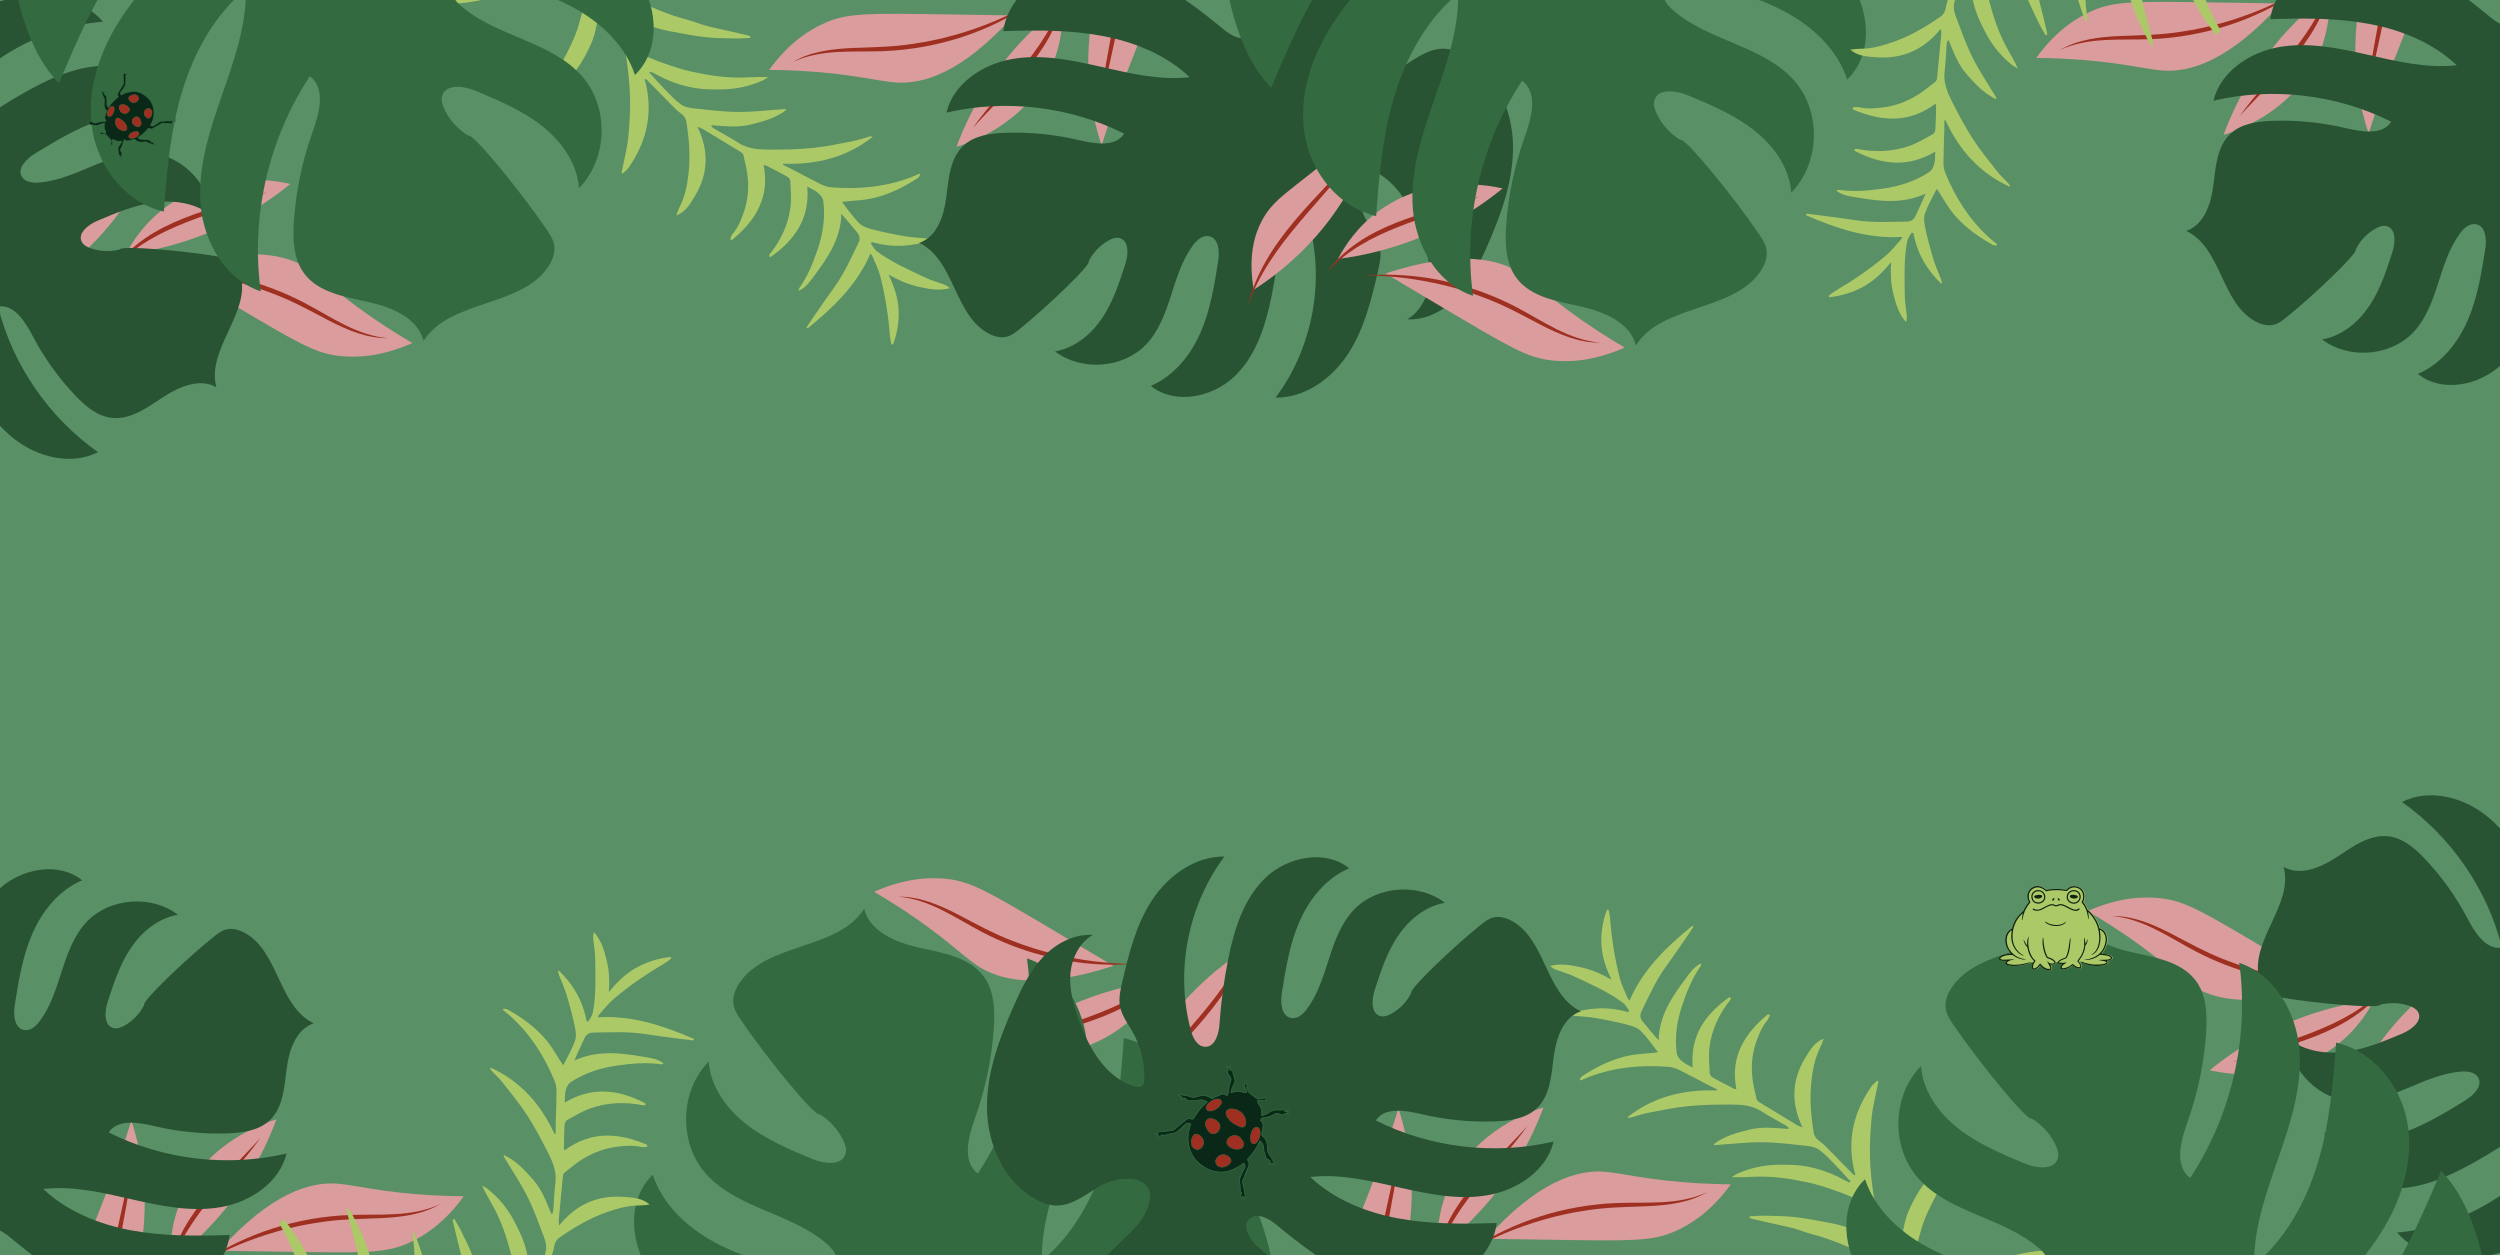 <?xml version="1.0" encoding="UTF-8"?><svg xmlns="http://www.w3.org/2000/svg" xmlns:xlink="http://www.w3.org/1999/xlink" viewBox="0 0 2148.72 1078.66"><defs><style>.j{fill:none;}.k{stroke-width:.64px;}.k,.l{fill:#092818;stroke:#346a40;stroke-miterlimit:10;}.m{fill:#9e2f21;}.n{fill:#acc968;}.o{fill:#da9c9c;}.p{fill:#112313;}.q{fill:#285433;}.r{fill:#346a40;}.s{fill:#599066;}.l{stroke-width:.41px;}.t{clip-path:url(#e);}</style><clipPath id="e"><rect class="j" width="2148.72" height="1078.66"/></clipPath></defs><g id="a"/><g id="b"><g id="c"><rect class="s" width="2148.72" height="1078.66"/></g><g id="d"><g class="t"><g><g><path class="o" d="M1070.09,816.15c5.11,29.48-1.03,48.27-7.1,59.62-10.14,18.96-24.37,25.22-66.15,60.02-14.09,11.74-25.29,21.71-32.51,28.26,3.53-15.6,9.36-33.97,19.21-53.39,25.57-50.44,64.01-79.96,86.55-94.51Z"/><path class="o" d="M997.72,842.63c-5.77,11.11-16.8,28.32-36.61,42.32-44.42,31.37-95.89,20.4-104.94,18.32,13.74-11.23,32.36-24.25,56.11-35.58,33.28-15.87,63.8-22.29,85.44-25.05Z"/><path class="o" d="M956.96,830.17c-64.31,20.9-98.08,12.42-117.18-.33-12.6-8.41-28.94-25.45-66.27-49.64-9.22-5.97-17.01-10.63-22.27-13.69,27.46-12.22,48.84-12.57,62.24-11.13,21.47,2.3,35.32,10.56,98.27,47.95,2.41,1.43,26.7,15.86,45.21,26.84Z"/><path class="m" d="M978.25,937.87c31.55-45.83,78.56-81.73,97.04-135.82-13.33,56.18-61.33,93.56-97.04,135.82h0Z"/><path class="m" d="M876.37,896.22c44.49-20.05,97.16-27.58,131.28-65.48-30.22,41.94-85.07,50.69-131.28,65.48h0Z"/><path class="m" d="M772.25,770.72c17.96-.27,35.04,7.01,50.74,15.1,15.69,8.21,31.04,16.77,47.63,22.98,22.52,8.84,46.28,14.54,70.28,17.53,10.91,1.25,22.07,1.99,33.07,2.2-8.84,.68-17.74,.76-26.63,.43-35.63-1.53-70.87-11.09-102.53-27.51-23.33-12.15-45.58-28.54-72.57-30.72h0Z"/></g><g><g id="f"><path class="n" d="M553.34-231.16c.34,.93,.39,2.33,.3,4.53-.44,11.68-.54,23.44-2.17,34.97-1.59,11.28-4.8,22.35-7.54,33.46-.6,2.44-.28,4.04,1.76,5.46,3.97,2.78,7.77,5.81,11.86,8.41,9.01,5.73,17.92,11.69,27.32,16.74,7.2,3.87,14.99,6.8,22.72,9.6,9.73,3.52,19.52,7.04,29.56,9.53,10.13,2.51,20.57,3.85,30.9,5.52,12.97,2.08,26.04,2.42,39.16,1.87,2.31-.1,3.91,11.37,3.03,5.01-2.07,.36-4.14,.69-6.2,1.07-14.24,2.63-28.65,2.83-43.08,3.3-10.68,.35-20.97-1.42-31.26-3.23-11.84-2.09-23.65-4.69-34.56-10.04-8.99-4.41-18.3-8.29-26.86-13.38-7.09-4.21-13.36-9.77-19.87-14.88-3.37-2.65-6.48-5.62-10.18-8.86-1.82,3.58-3.42,6.33-4.58,9.24-.38,.96-.04,2.72,.68,3.5,5.97,6.52,11.94,13.05,18.24,19.25,4.03,3.96,8.53,7.49,13,10.99,5.22,4.09,10.33,8.45,16.04,11.8,12.72,7.46,25.55,14.82,38.79,21.32,9.26,4.55,19.06,8.44,29.03,11.15,13.61,3.7,27.62,5.99,41.44,8.94,1.16,.25,2.23,.89,3.35,1.35l-.12,.95c-1.88,.3-3.77,.83-5.65,.85-12.99,.18-26,.18-38.81-2.36-11.91-2.36-24.06-4.16-35.56-7.83-11.43-3.65-22.75-8.4-33.12-14.34-15.37-8.8-29.49-19.51-40.58-33.5-4.23-5.34-8.31-10.79-13.13-17.07-1.64,4.34-3.25,8.11-4.48,12.01-1.54,4.89-2.6,9.93-4.17,14.82-1.37,4.23-.82,6.82,2.46,9.76,5.72,5.12,11.15,10.57,17.08,15.43,6.12,5.02,12.62,9.61,19.11,14.18,5.72,4.03,11.51,8.02,17.54,11.58,8.2,4.85,16.52,9.56,25.06,13.81,11.23,5.59,22.67,10.78,34.12,15.93,4.55,2.04,9.37,3.48,14.04,5.28,1.02,.39,1.9,1.13,2.6,2.26-26.23-1.87-51.14-8.64-74.87-19.28-23.92-10.72-44.68-25.69-60.27-46.94l-.99,.18c-.42,4.65-1.39,9.33-1.16,13.95,.59,12.02,1.57,24.02,2.74,36,.17,1.7,1.88,3.81,3.47,4.73,8.46,4.88,16.82,10.07,25.76,13.96,15.07,6.57,30.12,13.29,46.19,17.4,5.3,1.36,10.37,3.6,15.66,4.99,7.12,1.86,14.37,3.28,21.55,4.91,5,1.14,9.99,2.29,14.97,3.49,.49,.12,.89,.59,1.33,.9l-.08,1.04c-4.32,.18-8.64,.6-12.95,.5-8.72-.2-17.48-.2-26.12-1.17-9.66-1.08-19.21-3.1-28.79-4.8-12.69-2.25-24.63-6.73-36.01-12.5-6.29-3.19-12.14-7.22-18.8-11.24,1.43,3.53,2.48,7.01,4.18,10.15,4.98,9.19,10.15,18.28,15.43,27.3,.88,1.49,2.53,2.86,4.15,3.57,7.65,3.34,15.29,6.73,23.16,9.51,8.41,2.98,16.93,5.92,25.64,7.79,15.15,3.25,30.49,5.59,46.12,4.91,6.29-.27,12.57-.6,19.33-.33-1.58,.99-3.06,2.18-4.75,2.94-11.05,4.91-22.71,7.47-34.79,7.65-7.85,.11-15.85,.09-23.55-1.21-12.16-2.06-23.72-6.31-34.49-12.4-1.23-.69-2.61-1.13-3.91-1.69l-.62,.86c4.74,5.17,9.36,10.45,14.26,15.46,4.13,4.22,8.27,8.56,13.05,11.99,2.78,1.99,6.75,2.89,10.3,3.26,12.81,1.34,25.66,3.01,38.5,3.1,13.21,.09,26.44-1.54,39.66-2.41,.67-.04,1.34,.02,2.18,.52-9.11,7.12-19.95,9.99-31,12.76-11.14,2.79-22.24,1.32-33.41,.56l-.28,.85c.73,.67,1.37,1.49,2.21,1.98,6.99,4.08,14.2,7.84,20.99,12.22,7.94,5.11,16.85,5.89,25.76,5.91,12.67,.03,25.41-.15,38-1.41,11.75-1.17,23.36-3.71,34.98-5.94,4.68-.9,9.2-2.59,13.81-3.87,.9-.25,1.86-.26,2.94,.24-22.47,17.73-48.48,24.09-76.83,23.07l-.37,.93c2.3,1.12,4.63,2.2,6.9,3.38,8.66,4.5,17.23,9.17,25.98,13.49,2.71,1.34,5.85,2.28,8.86,2.52,23.44,1.85,46.41-.27,68.51-8.69,2.4-.91,4.72-2,7.08-3.01l.85,.84c-.73,.96-1.26,2.21-2.21,2.84-12.43,8.15-25.68,14.72-40.38,17.75-6.96,1.43-14.19,1.59-21.29,2.34-1.13,.12-2.25,.35-3.5,.55,5.04,6.35,9.38,12.85,14.84,18.28,2.8,2.79,7.42,4.27,11.49,5.3,9.1,2.31,18.34,4.23,27.6,5.82,6.21,1.06,12.56,1.27,18.85,1.91,1.31,.13,2.6,.49,3.85,1.38-16.77,5.83-33.72,6.71-50.96,1.72l-.84,1.32c1.66,2.22,2.91,4.99,5.06,6.58,13.08,9.71,28.06,16.17,42.74,23.08,4.72,2.22,9.87,3.56,14.78,5.41,1.93,.73,3.73,1.79,5.47,3.27-9.18,2.44-18.09,.79-27.02-1.2-9.16-2.03-17.57-5.77-25.9-10.54,4.59,9.55,8.01,19.28,8.64,29.7,.64,10.43-1.05,20.55-4.71,30.31l-1.36,.12c-.44-2.35-1.11-4.69-1.3-7.07-1.34-17.46-4.01-34.72-8.36-51.68-1.56-6.08-4.59-11.81-6.99-17.68-.2-.49-.73-.84-1.46-1.65-11.6,26.92-31.86,46.27-53.86,64.19l-1.07-.79c2.08-3.12,4.12-6.27,6.26-9.35,5.78-8.32,11.46-16.71,17.44-24.9,8.7-11.93,14.54-25.31,20.94-38.42,1.51-3.09,1.39-5.97-1.04-8.82-4.52-5.33-8.79-10.88-13.66-16.14-.41,20.96-11.29,37.23-23.08,52.92-3.59,4.78-6.96,10.3-13.51,13.23,.12-1.07,0-1.71,.27-2.08,7.43-10.28,12.02-21.95,16.01-33.7,4.46-13.12,6.58-26.76,4.88-40.76-.46-3.82-2.75-6.16-5.43-8.21-2.37-1.81-5.21-3.02-8.41-4.82,2.39,27.47-10.82,46.01-31.56,60.55l-1.19-.52c.12-.6,.04-1.34,.39-1.77,9.69-12.18,16.2-25.81,17.98-41.17,.84-7.25,.11-14.7-.25-22.04-.06-1.3-1.49-2.99-2.76-3.7-6.04-3.37-12.23-6.47-18.38-9.64-.28-.14-.68-.05-1.75-.11,5.46,27.57-6.88,47.66-27.19,64.3-.53-.22-1.07-.43-1.6-.65,.7-1.56,1.09-3.39,2.17-4.65,4.63-5.42,7.17-11.7,9.5-18.34,3.34-9.51,4.35-19.18,3.56-28.98-.55-6.83-2.32-13.57-3.79-20.3-.25-1.13-1.61-2.25-2.73-2.94-10.63-6.53-21.32-12.98-32.01-19.41-1.36-.82-2.85-1.41-4.73-1.91,9.83,20.31,9.38,40.24-2.18,59.32-3.93,6.49-7.82,13.65-16.09,16.87,1.04-2.65,1.87-5.41,3.16-7.94,4.38-8.64,6.14-17.93,7.29-27.36,1.85-15.24,.64-30.39-1.84-45.48-.53-3.21-2.3-5.42-5.04-7.32-2.78-1.93-5.15-4.47-7.54-6.88-7.23-7.29-14.38-14.65-21.58-21.96-.2-.2-.66-.16-1.64-.37,7.67,27.59,2.43,52.78-13.65,75.97-1.37,1.97-3.42,3.5-5.16,5.23-.33-.21-.66-.43-1-.64,.54-2.58,1.11-5.15,1.6-7.73,1.47-7.7,3.51-15.35,4.21-23.12,1.04-11.47,1.76-23.04,1.44-34.54-.31-11.57-1.68-23.15-3.37-34.62-.6-4.08-3.14-8.05-5.41-11.69-6.44-10.34-12.2-20.98-16.29-32.45-.15-.41-.43-.77-1.17-1.19-1.57,11.94-2.37,23.96-7.51,35.13-5.2,11.31-11.22,22.07-20.49,30.67-9,8.34-18.97,15.29-30.73,19.21-.26-.33-.51-.66-.77-1,.23-.46,.35-1.06,.72-1.36,10.76-8.83,19.54-19.14,26.11-31.4,6.02-11.23,12.01-22.41,15.32-34.76,3.2-11.95,6.7-23.84,9.49-35.89,.92-3.96,.05-8.32-.02-12.49-.18-10.86-.38-21.72-.58-32.58,0-.21-.2-.41-.58-1.18-1.19,1.01-2.51,1.76-3.31,2.87-7.02,9.7-15.28,18.31-24.34,26.14-13.1,11.33-27.7,20.33-43.97,26.87-14.95,6-30.36,9.27-46.43,9.88-1.22,.05-2.46-.21-4.79-.43,1.5-1.08,2.03-1.65,2.69-1.91,6.22-2.42,12.49-4.71,18.68-7.18,18.03-7.19,35.36-15.74,50.93-27.24,10.28-7.59,20.54-15.38,29.8-24.11,9.93-9.36,19.59-19.22,25.61-31.73,.88-1.82,1.25-3.87,1.49-6.27-43.02,27.63-88.56,27.31-136.13,13.69,2.49-3.56,5.53-1.84,7.9-1.95,10-.45,20.09,.16,30.01-.85,13.76-1.4,27.44-3.67,41.07-6.06,4.74-.83,9.21-3.16,13.82-4.73,7.66-2.62,15.58-4.65,22.95-7.9,8.81-3.88,17.39-8.4,25.55-13.46,2.66-1.65,3.77-5.8,5.38-8.9,1.19-2.29,2.14-4.71,3.03-7.14,.33-.9,.16-1.97,.22-2.97-1.01,0-2.13-.3-3.01,.03-6.67,2.49-13.55,3.75-20.67,3.95-8.18,.23-16.28-.38-24.02-3.04-10.46-3.6-21.15-6.84-31.07-11.58-8.74-4.18-16.59-10.14-24.75-15.45-4.28-2.78-8.35-5.86-12.56-8.75-3.17-2.17-3.44-2.98-1.3-6.22,2.17,1.32,4.25,2.88,6.57,3.94,12.57,5.73,25.06,11.72,38.53,15.28,9.65,2.55,19.21,5.96,29.04,7.24,9.85,1.29,20.02,.83,30.01,.31,5.39-.28,10.71-2.18,16.01-3.53,4.59-1.17,6.7-4.09,7.05-8.9,.57-7.81,2.14-15.54,2.63-23.35,.58-9.24,.2-18.43-.93-27.58"/></g><path class="r" d="M884.3,1309.53c7.64,14.62,17.49,29.9,14.85,46.12-1.1,6.75-4.35,13-8.26,18.66-22.25,32.23-65.4,45.8-104.97,42.52-39.56-3.28-76.36-20.76-110.99-39.78-17.82-9.79-35.67-20.32-49.24-35.29-13.57-14.97-22.47-35.21-19.21-54.98,7.41,15.51,24.33,25.12,41.57,27.91,17.24,2.78,34.9-.32,51.85-4.49,31.19-7.68,64.6-21.83,77.1-50.86,1.12-2.6,2.01-5.72,.5-8.12-1.47-2.35-4.6-3.02-7.39-3.35-17.94-2.17-36.45,.42-53.05,7.42-9.52,4.01-18.71,9.52-29.03,10.43-9.1,.8-18.07-2.09-26.73-4.95-30.33-10.03-61.26-20.55-86.36-40-25.11-19.45-43.73-49.84-40.27-81.02,49.98,43.77,120.4,64.17,186.64,54.07,8.57-1.31,18.9-4.91,19.96-13.35,1.33-10.6-12.58-15.79-23.33-17.57-23.99-3.97-47.72-9.44-71.01-16.36-31.71-9.43-64.08-22.61-84.71-48.03-20.63-25.42-24.84-66.12-1.2-88.87,8.26,25.3,29.22,45.11,52.94,57.97,23.72,12.86,50.28,19.64,76.53,26.29,10.62,2.69,25.66,3.08,28.52-7.3,1.8-6.55-3.15-12.96-8.31-17.48-30.24-26.47-77.29-30.3-103.93-60.25-23.67-26.61-22.59-70.97,2.34-96.45,1.52,21.14,14.91,40.09,31.74,53.39,16.83,13.3,36.99,21.81,56.87,30.16,10.18,4.27,25.72,6.36,28.95-4.02,1.17-3.74-.07-7.79-1.71-11.36-4.34-9.45-11.62-17.58-20.62-23.02-3.83,2.71-46.36-49.63-67.33-80.6-2.74-4.05-5.54-8.24-6.48-13.01-1.3-6.64,1.25-13.5,5.04-19.14,23.47-34.94,84.89-28.12,107.15-63.81,4.68,19.61,27.24,29.07,47.28,33.5,20.05,4.42,42.64,8.01,54.99,24.11,9.59,12.51,10.24,29.41,9.2,45.02-1.74,26.04-7.1,51.84-15.9,76.47-5.86,16.41-11.89,37.89,2.16,48.5,35.72-54.17,50.97-120.99,42.2-184.91,30.7,10.23,49.07,42.74,51.69,74.41,2.61,31.67-7.48,62.9-17.94,92.98-10.46,30.08-21.55,60.78-21.02,92.55,27.18-22.54,44.73-54.65,54.82-88.11,10.09-33.46,13.26-68.5,15.72-103.31,31.67,7.33,55.14,36.45,61.05,67.81,5.91,31.36-3.56,64.06-20.01,91.58-16.45,27.52-39.48,50.62-62.81,72.86-7.84,7.48-16.2,19.26-9.44,27.68,6.89,8.59,20.99,2.92,29.59-4.05,45.37-36.73,69.41-92.29,91.82-145.61,16.17,16.83,25.78,38.75,32.16,61,24.53,85.55,2.65,182.52-56.42,249.95-9.52,10.87-22.62,21.89-36.94,19.02-6.81-1.36-12.54-5.73-17.8-10.18-10.48-8.9-20.15-18.72-28.85-29.3-9.44-11.48-18.1-24.2-31-31.8-41-24.19-47.01,21.54-32.98,48.37Z"/><g><g><path class="o" d="M35.62,245.21c-5.11-29.48,1.03-48.27,7.1-59.62,10.14-18.96,24.37-25.22,66.15-60.02,14.09-11.74,25.29-21.71,32.51-28.26-3.53,15.6-9.36,33.97-19.21,53.39-25.57,50.44-64.01,79.96-86.55,94.51Z"/><path class="o" d="M107.99,218.73c5.77-11.11,16.8-28.32,36.61-42.32,44.42-31.37,95.89-20.4,104.94-18.32-13.74,11.23-32.36,24.25-56.11,35.58-33.28,15.87-63.8,22.29-85.44,25.05Z"/><path class="o" d="M148.75,231.19c64.31-20.9,98.08-12.42,117.18,.33,12.6,8.41,28.94,25.45,66.27,49.64,9.22,5.97,17.01,10.63,22.27,13.69-27.46,12.22-48.84,12.57-62.24,11.13-21.47-2.3-35.32-10.56-98.27-47.95-2.41-1.43-26.7-15.86-45.21-26.84Z"/><path class="m" d="M127.46,123.5c-31.55,45.83-78.56,81.73-97.04,135.82,13.33-56.18,61.33-93.56,97.04-135.82h0Z"/><path class="m" d="M229.34,165.14c-44.49,20.05-97.16,27.58-131.28,65.48,30.22-41.94,85.07-50.69,131.28-65.48h0Z"/><path class="m" d="M333.46,290.64c-17.96,.27-35.04-7.01-50.74-15.1-15.69-8.21-31.04-16.77-47.63-22.98-22.52-8.84-46.28-14.54-70.28-17.53-10.91-1.25-22.07-1.99-33.07-2.2,8.84-.68,17.74-.76,26.63-.43,35.63,1.53,70.87,11.09,102.53,27.51,23.33,12.15,45.58,28.54,72.57,30.72h0Z"/></g><path class="q" d="M-203.01,123.48c-12.8-3.68-27.2-6.47-35.31-16.85-3.37-4.32-5.28-9.58-6.47-14.89-6.81-30.24,8.83-62.09,32.43-82.68,23.6-20.59,54.05-31.84,84.23-41.01,15.53-4.72,31.51-9.05,47.76-8.54,16.25,.52,33.05,6.57,42.91,19.24-13.2-4.3-28.13,0-39.21,8.24-11.08,8.23-18.92,19.92-25.75,31.8-12.56,21.85-22.52,48.51-12.25,71.48,.92,2.06,2.27,4.27,4.51,4.73,2.19,.45,4.3-.95,6.02-2.34,11.1-8.96,19.71-20.85,24.67-34.08,2.85-7.58,4.64-15.8,9.75-22.14,4.51-5.59,11.13-9.08,17.56-12.41C-29.63,12.35-6.5,.61,18.72-2.94,43.93-6.5,72.03-.4,88.51,18.64,35.35,22.95-15.23,51.62-45.56,94.62c-3.93,5.57-7.46,13.38-3.06,18.6,5.52,6.56,16.2,1.53,23.13-3.58,15.48-11.4,31.7-21.83,48.53-31.21,22.92-12.78,48.42-23.88,74.69-21.63,26.27,2.25,52.57,22.15,53.03,47.99-19.43-9.18-42.59-8.17-63.15-1.79-20.57,6.38-39.11,17.7-57.4,28.9-7.4,4.53-15.87,12.83-11.32,20.13,2.87,4.61,9.36,5.32,14.85,4.87,32.16-2.62,60.18-27.14,92.42-25.8,28.64,1.18,54.19,26.09,55.55,54.15-13.29-10.71-31.79-13.52-48.84-11.28-17.06,2.24-33.11,8.98-48.92,15.66-8.09,3.42-17.83,11.07-13.49,18.58,1.57,2.71,4.63,4.23,7.63,5.26,7.94,2.72,16.72,3.06,24.86,.94,.5-3.65,54.63,.95,84.37,6.04,3.89,.67,7.89,1.38,11.22,3.46,4.62,2.9,7.27,8.1,8.52,13.33,7.73,32.41-29.92,63.43-21.08,95.57-14.11-8.09-32.05-.51-45.63,8.41-13.59,8.92-28.07,19.74-44.32,17.91-12.62-1.42-22.94-10.31-31.57-19.45-14.39-15.24-26.66-32.41-36.35-50.87-6.46-12.3-15.82-27.48-29.77-25.34,12.36,49.88,43.39,95.09,85.85,125.14-22.84,11.77-52.06,4.36-72.15-11.51-20.09-15.87-32.97-38.68-44.97-61.06s-24.02-45.48-43.02-62.58c-1.61,27.72,7.71,55.24,21.9,79.27,14.19,24.03,33.11,45.02,52.27,65.47-21.67,13.91-51.67,11.24-73.39-2.59-21.72-13.83-35.8-37.09-43.01-61.47-7.21-24.38-8.2-50.06-8.54-75.44-.11-8.53-2.47-19.71-11.14-20.5-8.84-.81-13.22,10.28-13.82,18.96-3.2,45.79,16.37,89.81,35.52,131.69-18.77-.07-36.95-6.63-53.56-15.21-63.85-32.97-109-98.45-116.4-168.8-1.19-11.34-.51-24.78,9.03-31.32,4.53-3.11,10.24-3.96,15.75-4.49,10.98-1.06,22.06-1.15,33.06-.27,11.94,.95,24.17,3.01,35.72-.12,36.71-9.95,13.05-38.39-10.44-45.15Z"/><path class="r" d="M222.47-235.43c-7.64-14.62-17.49-29.9-14.85-46.12,1.1-6.75,4.35-13,8.26-18.66,22.25-32.23,65.4-45.8,104.97-42.52,39.56,3.28,76.36,20.76,110.99,39.78,17.82,9.79,35.67,20.32,49.24,35.29,13.57,14.97,22.47,35.21,19.21,54.98-7.41-15.51-24.33-25.12-41.57-27.91-17.24-2.78-34.9,.32-51.85,4.49-31.19,7.68-64.6,21.83-77.1,50.86-1.12,2.6-2.01,5.72-.5,8.12,1.47,2.35,4.6,3.02,7.39,3.35,17.94,2.17,36.45-.42,53.05-7.42,9.52-4.01,18.71-9.52,29.03-10.43,9.1-.8,18.07,2.09,26.73,4.95,30.33,10.03,61.26,20.55,86.36,40,25.11,19.45,43.73,49.84,40.27,81.02-49.98-43.77-120.4-64.17-186.64-54.07-8.57,1.31-18.9,4.91-19.96,13.35-1.33,10.6,12.58,15.79,23.33,17.57,23.99,3.97,47.72,9.44,71.01,16.36,31.71,9.43,64.08,22.61,84.71,48.03,20.63,25.42,24.84,66.12,1.2,88.87-8.26-25.3-29.22-45.11-52.94-57.97-23.72-12.86-50.28-19.64-76.53-26.29-10.62-2.69-25.66-3.08-28.52,7.3-1.8,6.55,3.15,12.96,8.31,17.48,30.24,26.47,77.29,30.3,103.93,60.25,23.67,26.61,22.59,70.97-2.34,96.45-1.52-21.14-14.91-40.09-31.74-53.39-16.83-13.3-36.99-21.81-56.87-30.16-10.18-4.27-25.72-6.36-28.95,4.02-1.17,3.74,.07,7.79,1.71,11.36,4.34,9.45,11.62,17.58,20.62,23.02,3.83-2.71,46.36,49.63,67.33,80.6,2.74,4.05,5.54,8.24,6.48,13.01,1.3,6.64-1.25,13.5-5.04,19.14-23.47,34.94-84.89,28.12-107.15,63.81-4.68-19.61-27.24-29.07-47.28-33.5-20.05-4.42-42.64-8.01-54.99-24.11-9.59-12.51-10.24-29.41-9.2-45.02,1.74-26.04,7.1-51.84,15.9-76.47,5.86-16.41,11.89-37.89-2.16-48.5-35.72,54.17-50.97,120.99-42.2,184.91-30.7-10.23-49.07-42.74-51.69-74.41-2.61-31.67,7.48-62.9,17.94-92.98,10.46-30.08,21.55-60.78,21.02-92.55-27.18,22.54-44.73,54.65-54.82,88.11-10.09,33.46-13.26,68.5-15.72,103.31-31.67-7.33-55.14-36.45-61.05-67.81-5.91-31.36,3.56-64.06,20.01-91.58,16.45-27.52,39.48-50.62,62.81-72.86,7.84-7.48,16.2-19.26,9.44-27.68-6.89-8.59-20.99-2.92-29.59,4.05C97.1-37.26,73.05,18.3,50.65,71.62,34.48,54.8,24.87,32.87,18.49,10.62c-24.53-85.55-2.65-182.52,56.42-249.95,9.52-10.87,22.62-21.89,36.94-19.02,6.81,1.36,12.54,5.73,17.8,10.18,10.48,8.9,20.15,18.72,28.85,29.3,9.44,11.48,18.1,24.2,31,31.8,41,24.19,47.01-21.54,32.98-48.37Z"/></g><g><g><path class="o" d="M97.83,1143.07c-19.6-22.92-23.98-42.17-24.59-54.98-1.02-21.38,8.04-33.82,26.17-84.53,6.11-17.11,10.65-31.25,13.5-40.48,4.99,15.21,9.42,33.95,10.93,55.59,3.92,56.19-14.05,100.69-26.01,124.39Z"/><path class="o" d="M146.66,1084.41c-.75-12.44-.1-32.75,9.8-54.64,22.17-49.05,72.25-65.05,81.14-67.73-6.07,16.49-15.44,36.95-30.1,58.47-20.55,30.16-43.58,50.8-60.84,63.9Z"/><path class="o" d="M188.26,1075c44.75-49.86,78.26-59.25,101.31-57.69,15.21,1.03,38.09,7.65,82.78,10.06,11.04,.59,20.16,.76,26.28,.8-17.4,24.14-35.68,35.01-47.99,40.4-19.72,8.63-35.92,8.36-109.53,7.23-2.82-.04-31.22-.48-52.85-.8Z"/><path class="m" d="M114.38,992.57c-3.67,55.15-25.7,109.69-13.77,165.25-17.43-54.71,4.71-111.04,13.77-165.25h0Z"/><path class="m" d="M223.78,978.11c-28.1,39.32-69.66,71.84-79.58,121.47,4.47-51.09,47.36-85.87,79.58-121.47h0Z"/><path class="m" d="M378.32,1034.93c-15.46,9.15-33.92,11.29-51.57,12.07-17.7,.68-35.29,.87-52.78,3.7-23.95,3.49-47.43,10.29-69.75,19.6l-6.06,2.67c-8.06,3.61-15.95,7.62-23.74,11.86,36.89-24.96,81.17-38.71,125.63-40.54,26.29-1.05,53.76,2.12,78.28-9.36h0Z"/></g><path class="q" d="M-146.23,1031.17c-11.21,7.09-22.78,15.94-36.09,15.17-5.54-.32-10.85-2.35-15.74-4.93-27.8-14.71-42.18-47.13-42.66-78.09-.48-30.96,10.73-60.89,23.37-89.27,6.5-14.6,13.6-29.29,24.62-41,11.02-11.72,26.68-20.22,42.91-19.25-11.95,6.98-18.38,20.86-19.26,34.46-.89,13.6,3.02,27.06,7.73,39.88,8.67,23.59,22.75,48.4,47.2,55.8,2.19,.66,4.78,1.11,6.6-.25,1.78-1.33,2.07-3.81,2.13-6,.33-14.09-3.23-28.25-10.2-40.57-4-7.07-9.18-13.77-10.73-21.7-1.37-7,.26-14.19,1.89-21.13,5.7-24.33,11.76-49.16,25.49-70.18,13.73-21.02,36.81-37.88,62.29-37.66-31.42,42.25-42.33,98.5-28.93,149.09,1.73,6.55,5.46,14.28,12.37,14.43,8.67,.19,11.77-11.01,12.35-19.49,1.31-18.93,3.85-37.78,7.61-56.39,5.11-25.35,13.2-51.51,32.11-69.53,18.91-18.02,51.47-24.51,71.73-7.96-19.79,8.41-34.14,26.24-42.66,45.67-8.51,19.42-11.89,40.57-15.2,61.46-1.34,8.45-.46,20.15,8.15,21.55,5.43,.88,10.23-3.47,13.47-7.83,19-25.56,18.37-62.37,40.47-85.41,19.63-20.47,55.57-23.14,78.13-5.81-16.96,2.85-31.22,14.74-40.64,28.85-9.42,14.11-14.7,30.43-19.88,46.51-2.65,8.23-3.11,20.46,5.54,22.14,3.12,.61,6.29-.67,9.05-2.22,7.29-4.11,13.29-10.4,16.97-17.82-2.49-2.76,36.44-39.9,59.81-58.62,3.06-2.45,6.22-4.95,10-6.05,5.26-1.53,11.01-.1,15.87,2.4,30.09,15.45,29.44,63.64,60.04,78.09-15.47,5.18-21.34,23.43-23.33,39.34-1.99,15.9-3.1,33.72-15.13,44.57-9.35,8.43-22.96,10.27-35.66,10.7-21.18,.71-42.46-1.41-63.06-6.29-13.72-3.25-31.56-6.23-39.03,5.51,46.6,23.43,101.81,29.97,152.77,18.12-5.84,24.63-30.66,41.46-56.05,45.99-25.39,4.53-51.42-.83-76.56-6.56-25.13-5.73-50.82-11.91-76.46-8.99,20.36,19.31,47.7,30.39,75.54,35.57,27.84,5.18,56.41,4.87,84.73,4.02-3.42,25.16-25.09,45.67-49.97,52.73-24.88,7.07-52.05,2.31-75.59-8.28-23.54-10.59-44.03-26.63-63.85-42.97-6.66-5.49-16.84-11.05-23.12-5.14-6.4,6.03-.7,16.52,5.61,22.64,33.27,32.3,80.07,46.56,124.94,59.72-12.32,13.88-29.28,23.07-46.75,29.78-67.2,25.8-147.29,16.49-206.46-24-9.54-6.53-19.48-15.82-18.29-27.16,.56-5.39,3.63-10.19,6.82-14.61,6.36-8.84,13.53-17.11,21.4-24.7,8.53-8.23,18.12-15.96,23.25-26.57,16.31-33.73-21.12-34.77-41.7-21.76Z"/></g><g><g><path class="o" d="M961.87-54.84c19.6,22.92,23.98,42.17,24.59,54.98,1.02,21.38-8.04,33.82-26.17,84.53-6.11,17.11-10.65,31.25-13.5,40.48-4.99-15.21-9.42-33.95-10.93-55.59-3.92-56.19,14.05-100.69,26.01-124.39Z"/><path class="o" d="M913.04,3.83c.75,12.44,.1,32.75-9.8,54.64-22.17,49.05-72.25,65.05-81.14,67.73,6.07-16.49,15.44-36.95,30.1-58.47,20.55-30.16,43.58-50.8,60.84-63.9Z"/><path class="o" d="M871.44,13.24c-44.75,49.86-78.26,59.25-101.31,57.69-15.21-1.03-38.09-7.65-82.78-10.06-11.04-.59-20.16-.76-26.28-.8,17.4-24.14,35.68-35.01,47.99-40.4,19.72-8.63,35.92-8.36,109.53-7.23,2.82,.04,31.22,.48,52.85,.8Z"/><path class="m" d="M945.31,95.66c3.67-55.15,25.7-109.69,13.77-165.25,17.43,54.71-4.71,111.04-13.77,165.25h0Z"/><path class="m" d="M835.92,110.12c28.1-39.32,69.66-71.84,79.58-121.47-4.47,51.09-47.36,85.87-79.58,121.47h0Z"/><path class="m" d="M681.37,53.31c15.46-9.15,33.92-11.29,51.57-12.07,17.7-.68,35.29-.87,52.78-3.7,23.95-3.49,47.43-10.29,69.75-19.6l6.06-2.67c8.06-3.61,15.95-7.62,23.74-11.86-36.89,24.96-81.17,38.71-125.63,40.54-26.29,1.05-53.76-2.12-78.28,9.36h0Z"/></g><path class="q" d="M1205.93,57.07c11.21-7.09,22.78-15.94,36.09-15.17,5.54,.32,10.85,2.35,15.74,4.93,27.8,14.71,42.18,47.13,42.66,78.09,.48,30.96-10.73,60.89-23.37,89.27-6.5,14.6-13.6,29.29-24.62,41-11.02,11.72-26.68,20.22-42.91,19.25,11.95-6.98,18.38-20.86,19.26-34.46,.89-13.6-3.02-27.06-7.73-39.88-8.67-23.59-22.75-48.4-47.2-55.8-2.19-.66-4.78-1.11-6.6,.25-1.78,1.33-2.07,3.81-2.13,6-.33,14.09,3.23,28.25,10.2,40.57,4,7.07,9.18,13.77,10.73,21.7,1.37,7-.26,14.19-1.89,21.13-5.7,24.33-11.76,49.16-25.49,70.18-13.73,21.02-36.81,37.88-62.29,37.66,31.42-42.25,42.33-98.5,28.93-149.09-1.73-6.55-5.46-14.28-12.37-14.43-8.67-.19-11.77,11.01-12.35,19.49-1.31,18.93-3.85,37.78-7.61,56.39-5.11,25.35-13.2,51.51-32.11,69.53-18.91,18.02-51.47,24.51-71.73,7.96,19.79-8.41,34.14-26.24,42.66-45.67,8.51-19.42,11.89-40.57,15.2-61.46,1.34-8.45,.46-20.15-8.15-21.55-5.43-.88-10.23,3.47-13.47,7.83-19,25.56-18.37,62.37-40.47,85.41-19.63,20.47-55.57,23.14-78.13,5.81,16.96-2.85,31.22-14.74,40.64-28.85,9.42-14.11,14.7-30.43,19.88-46.51,2.65-8.23,3.11-20.46-5.54-22.14-3.12-.61-6.29,.67-9.05,2.22-7.29,4.11-13.29,10.4-16.97,17.82,2.49,2.76-36.44,39.9-59.81,58.62-3.06,2.45-6.22,4.95-10,6.05-5.26,1.53-11.01,.1-15.87-2.4-30.09-15.45-29.44-63.64-60.04-78.09,15.47-5.18,21.34-23.43,23.33-39.34,1.99-15.9,3.1-33.72,15.13-44.57,9.35-8.43,22.96-10.27,35.66-10.7,21.18-.71,42.46,1.41,63.06,6.29,13.72,3.25,31.56,6.23,39.03-5.51-46.6-23.43-101.81-29.97-152.77-18.12,5.84-24.63,30.66-41.46,56.05-45.99,25.39-4.53,51.42,.83,76.56,6.56,25.13,5.73,50.82,11.91,76.46,8.99-20.36-19.31-47.7-30.39-75.54-35.57-27.84-5.18-56.41-4.87-84.73-4.02,3.42-25.16,25.09-45.67,49.97-52.73,24.88-7.07,52.05-2.31,75.59,8.28,23.54,10.59,44.03,26.63,63.85,42.97,6.66,5.49,16.84,11.05,23.12,5.14,6.4-6.03,.7-16.52-5.61-22.64-33.27-32.3-80.07-46.56-124.94-59.72,12.32-13.88,29.28-23.07,46.75-29.78,67.2-25.8,147.29-16.49,206.46,24,9.54,6.53,19.48,15.82,18.29,27.16-.56,5.39-3.63,10.19-6.82,14.61-6.36,8.84-13.53,17.11-21.4,24.7-8.53,8.23-18.12,15.96-23.25,26.57-16.31,33.73,21.12,34.77,41.7,21.76Z"/></g><g id="g"><path class="n" d="M190.4,1245.43c.7-.71,1.95-1.37,4-2.28,10.86-4.82,21.65-9.98,32.91-13.69,11.01-3.64,22.56-5.75,33.93-8.31,2.5-.56,3.81-1.56,4.21-3.98,.77-4.72,1.84-9.41,2.4-14.15,1.22-10.46,2.69-20.93,3.11-31.43,.32-8.04-.47-16.18-1.37-24.21-1.12-10.1-2.27-20.26-4.48-30.17-2.23-10-5.65-19.76-8.74-29.56-3.88-12.3-9.41-23.92-15.75-35.18-1.12-1.99,8.64-8.5,3.22-4.89,1.25,1.65,2.48,3.32,3.75,4.96,8.76,11.32,15.36,23.86,22.22,36.32,5.08,9.21,8.06,19.03,10.99,28.86,3.37,11.31,6.26,22.83,6.24,34.79-.02,9.85,.59,19.75-.24,29.53-.69,8.09-2.96,16.07-4.73,24.06-.91,4.14-2.24,8.19-3.55,12.88,4.08,0,7.3,.18,10.48-.1,1.05-.09,2.5-1.18,2.89-2.15,3.29-8.14,6.59-16.29,9.44-24.58,1.82-5.3,3.04-10.82,4.24-16.3,1.41-6.41,3.11-12.83,3.62-19.33,1.14-14.48,2.14-29.02,2.18-43.53,.03-10.15-.79-20.48-2.76-30.43-2.69-13.59-6.84-26.9-10.31-40.34-.29-1.13-.18-2.36-.26-3.54l.92-.32c1.11,1.52,2.43,2.93,3.3,4.58,5.96,11.31,11.76,22.73,15.15,35.09,3.15,11.5,6.93,22.95,8.7,34.68,1.76,11.66,2.47,23.7,1.67,35.44-1.18,17.41-4.67,34.57-12.5,50.53-2.99,6.09-6.15,12.1-9.74,19.13,4.7-.5,8.86-.76,12.96-1.43,5.16-.83,10.23-2.15,15.39-2.95,4.47-.69,6.6-2.32,7.82-6.51,2.13-7.3,4.68-14.49,6.47-21.86,1.85-7.61,3.15-15.36,4.43-23.09,1.13-6.82,2.19-13.67,2.76-20.54,.77-9.36,1.36-18.75,1.44-28.13,.1-12.34-.26-24.69-.66-37.03-.16-4.9-1-9.78-1.44-14.67-.1-1.07,.19-2.17,.9-3.29,9.99,23.84,14.92,48.71,15.78,74.26,.87,25.76-3.55,50.65-16,73.79l.61,.79c4.44-1.7,9.14-2.94,13.26-5.2,10.72-5.87,21.24-12.09,31.66-18.46,1.48-.9,2.64-3.35,2.77-5.16,.68-9.59,1.69-19.24,1.27-28.82-.72-16.14-1.3-32.34-4.7-48.27-1.12-5.26-1.33-10.7-2.43-15.96-1.47-7.08-3.41-14.06-5.12-21.09-1.19-4.89-2.36-9.79-3.49-14.69-.11-.48,.14-1.04,.23-1.57l.98-.39c2.09,3.7,4.4,7.31,6.24,11.13,3.7,7.73,7.61,15.42,10.58,23.43,3.32,8.95,5.74,18.23,8.46,27.39,3.6,12.13,4.84,24.6,4.64,37.16-.11,6.94-1.18,13.87-1.88,21.5,2.59-2.83,5.3-5.3,7.41-8.19,6.17-8.46,12.17-17.05,18.06-25.71,.97-1.43,1.48-3.5,1.41-5.23-.36-8.19-.68-16.41-1.64-24.55-1.03-8.71-2.14-17.49-4.32-25.96-3.79-14.73-8.49-29.24-16.08-42.64-3.05-5.39-6.15-10.76-8.92-16.81,1.61,.94,3.36,1.71,4.8,2.86,9.41,7.5,16.95,16.59,22.5,27.1,3.61,6.84,7.15,13.87,9.4,21.2,3.54,11.59,4.81,23.62,4.06,35.78-.09,1.39,.13,2.79,.2,4.19l1.06,.16c2.6-6.46,5.37-12.87,7.76-19.4,2.01-5.5,4.13-11.07,5.13-16.79,.58-3.33-.37-7.21-1.62-10.49-4.49-11.83-8.69-23.85-14.34-35.15-5.81-11.63-13.2-22.5-19.89-33.71-.34-.57-.58-1.19-.5-2.14,10.57,4.81,18.02,13.04,25.48,21.5,7.52,8.53,11.13,18.92,15.41,29.05l.9-.13c.28-.94,.75-1.86,.82-2.82,.61-7.95,.83-15.95,1.8-23.86,1.12-9.24-2.13-17.4-6.09-25.23-5.63-11.13-11.47-22.22-18.23-32.7-6.31-9.78-13.81-18.83-21.03-28.02-2.91-3.7-6.47-6.92-9.69-10.39-.63-.68-1.07-1.52-1.09-2.68,26.21,11.81,43.63,31.78,55.34,57.1l1.02-.09c0-2.52-.06-5.04,.01-7.56,.25-9.6,.7-19.2,.74-28.8,.01-2.97-.52-6.15-1.65-8.9-8.77-21.38-20.94-40.58-38.49-56.21-1.9-1.69-3.93-3.25-5.9-4.87l.39-1.12c1.2,.21,2.58,.12,3.58,.67,12.99,7.27,24.9,15.95,34.22,27.5,4.41,5.46,7.78,11.73,11.64,17.63,.61,.94,1.32,1.81,2.06,2.83,3.56-7.25,7.55-13.96,10.08-21.17,1.3-3.7,.59-8.41-.28-12.44-1.95-9.02-4.31-17.97-6.99-26.81-1.79-5.92-4.44-11.59-6.66-17.39-.46-1.21-.72-2.5-.46-3.99,12.81,12.11,21.17,26.58,24.3,43.93l1.58,.15c1.29-2.45,3.26-4.78,3.76-7.38,3.03-15.81,2.26-31.82,2.02-47.78-.08-5.13-1.15-10.24-1.64-15.37-.19-2.02-.03-4.07,.55-6.26,6.32,6.97,8.79,15.52,10.95,24.23,2.23,8.94,2.56,17.98,1.92,27.42,6.67-8.28,14.05-15.62,23.28-20.82,9.24-5.21,19.24-8.24,29.78-9.39l.72,1.14c-1.95,1.44-3.79,3.07-5.88,4.29-15.35,8.96-29.93,19-43.48,30.38-4.86,4.08-8.74,9.29-13.03,14.01-.36,.39-.45,1.01-.86,2.02,29.76-1.83,56.48,7.31,82.65,18.61l-.25,1.29c-3.78-.44-7.56-.82-11.33-1.32-10.18-1.36-20.38-2.6-30.52-4.19-14.77-2.31-29.61-1.47-44.43-1.24-3.49,.05-6.07,1.44-7.6,4.84-2.85,6.35-6.02,12.56-8.65,19.18,19.33-8.98,39.04-6.7,58.64-3.36,5.97,1.02,12.51,1.51,18.11,5.95-1.03,.37-1.56,.76-2.02,.69-12.7-1.94-25.41-.75-37.92,.99-13.98,1.94-27.38,6.17-39.41,13.89-3.29,2.11-4.4,5.16-5.08,8.42-.6,2.89-.44,5.92-.65,9.53,24.03-14.35,46.85-11.03,69.38,.68l.05,1.27c-.6,.16-1.25,.56-1.79,.45-15.45-3.07-30.8-2.7-45.62,2.59-7,2.5-13.47,6.46-20.02,10.05-1.16,.63-2.06,2.64-2.14,4.07-.39,6.8-.45,13.61-.61,20.42,0,.31,.26,.62,.69,1.59,22.75-17.09,46.6-15.22,70.86-4.83,.04,.57,.08,1.13,.12,1.7-1.74,.08-3.58,.55-5.21,.17-7.02-1.64-13.89-1.07-20.99-.16-10.18,1.32-19.46,4.74-28.06,9.8-5.99,3.53-11.37,8.09-16.85,12.38-.92,.72-1.34,2.42-1.47,3.71-1.22,12.24-2.35,24.48-3.45,36.73-.14,1.55-.02,3.13,.37,4.99,14.17-17.68,32.58-26.17,55.16-24.54,7.68,.56,15.95,.78,22.59,6.58-2.89,.27-5.78,.77-8.66,.77-9.84,0-19.12,2.61-28.24,5.81-14.75,5.17-28.05,13-40.73,21.9-2.69,1.89-3.93,4.43-4.44,7.69-.52,3.3-1.78,6.5-2.92,9.68-3.43,9.59-6.97,19.14-10.44,28.72-.1,.26,.15,.65,.4,1.61,21.79-19.03,47.13-25.67,75.48-21.91,2.41,.32,4.72,1.44,7.07,2.19-.05,.39-.09,.77-.14,1.16-2.59,.68-5.2,1.32-7.78,2.04-7.69,2.15-15.59,3.77-23,6.61-10.94,4.2-21.83,8.74-32.2,14.14-10.43,5.43-20.4,11.8-30.12,18.39-3.46,2.35-5.95,6.34-8.27,9.96-6.57,10.26-13.73,20.06-22.38,28.75-.31,.31-.51,.72-.56,1.56,11.61-3.95,22.95-8.6,35.43-9.08,12.65-.48,25.17,0,37.15,4.3,11.63,4.17,22.43,9.82,31.25,18.39-.19,.37-.38,.75-.57,1.12-.53,0-1.12,.16-1.57-.02-12.86-5.49-26.19-8.6-40.33-8.9-12.95-.27-25.83-.54-38.59,2.07-12.35,2.52-24.77,4.76-37.01,7.68-4.03,.96-7.62,3.67-11.4,5.59-9.84,5-19.68,10.02-29.51,15.04-.19,.1-.29,.36-.81,1.04,1.45,.59,2.73,1.42,4.09,1.63,11.99,1.83,23.54,5.24,34.73,9.69,16.2,6.44,30.93,15.23,44.15,26.58,12.15,10.43,22.01,22.49,29.73,36.32,.59,1.05,.9,2.25,1.74,4.39-1.66-.83-2.42-1.04-2.94-1.51-4.98-4.37-9.87-8.85-14.89-13.19-14.61-12.61-30.15-23.99-47.6-32.52-11.52-5.63-23.21-11.15-35.31-15.38-12.97-4.54-26.3-8.61-40.4-8.31-2.05,.04-4.1,.63-6.39,1.49,44.42,25.41,64.44,65.49,73.21,113.29-4.36-.59-4.15-4.02-5.31-6.06-4.87-8.57-8.81-17.69-14.16-25.94-7.41-11.44-15.59-22.43-23.85-33.31-2.87-3.79-6.99-6.67-10.49-10.01-5.81-5.55-11.2-11.59-17.45-16.61-7.48-5.99-15.43-11.51-23.69-16.4-2.69-1.59-6.98-.72-10.53-.75-2.62-.02-5.26,.22-7.87,.53-.97,.11-1.87,.74-2.81,1.13,.44,.89,.68,2,1.37,2.62,5.25,4.74,9.47,10.21,12.83,16.37,3.86,7.07,6.92,14.45,7.94,22.42,1.38,10.78,3.18,21.6,3.28,32.41,.08,9.53-1.87,19.08-3.07,28.6-.63,4.99-1.63,9.94-2.39,14.92-.57,3.75-1.19,4.34-5.1,3.92,.24-2.5,.74-5.01,.67-7.52-.37-13.59-.47-27.2-3.23-40.6-1.98-9.61-3.12-19.5-6.34-28.7-3.22-9.21-8.17-17.93-13.1-26.45-2.66-4.6-6.77-8.42-10.37-12.47-3.11-3.5-6.73-4.05-11.28-2.21-7.38,2.98-15.15,5.05-22.5,8.11-8.69,3.61-16.93,8.05-24.77,13.11"/></g></g><g><g id="h"><path class="n" d="M1595.38,1309.11c-.34-.93-.39-2.33-.3-4.53,.44-11.68,.54-23.44,2.17-34.97,1.59-11.28,4.8-22.35,7.54-33.46,.6-2.44,.28-4.04-1.76-5.46-3.97-2.78-7.77-5.81-11.86-8.41-9.01-5.73-17.92-11.69-27.32-16.74-7.2-3.87-14.99-6.8-22.72-9.6-9.73-3.52-19.52-7.04-29.56-9.53-10.13-2.51-20.57-3.85-30.9-5.52-12.97-2.08-26.04-2.42-39.16-1.87-2.31,.1-3.91-11.37-3.03-5.01,2.07-.36,4.14-.69,6.2-1.07,14.24-2.63,28.65-2.83,43.08-3.3,10.68-.35,20.97,1.42,31.26,3.23,11.84,2.09,23.65,4.69,34.56,10.04,8.99,4.41,18.3,8.29,26.86,13.38,7.09,4.21,13.36,9.77,19.87,14.88,3.37,2.65,6.48,5.62,10.18,8.86,1.82-3.58,3.42-6.33,4.58-9.24,.38-.96,.04-2.72-.68-3.5-5.97-6.52-11.94-13.05-18.24-19.25-4.03-3.96-8.53-7.49-13-10.99-5.22-4.09-10.33-8.45-16.04-11.8-12.72-7.46-25.55-14.82-38.79-21.32-9.26-4.55-19.06-8.44-29.03-11.15-13.61-3.7-27.62-5.99-41.44-8.94-1.16-.25-2.23-.89-3.35-1.35l.12-.95c1.88-.3,3.77-.83,5.65-.85,12.99-.18,26-.18,38.81,2.36,11.91,2.36,24.06,4.16,35.56,7.83,11.43,3.65,22.75,8.4,33.12,14.34,15.37,8.8,29.49,19.51,40.58,33.5,4.23,5.34,8.31,10.79,13.13,17.07,1.64-4.34,3.25-8.11,4.48-12.01,1.54-4.89,2.6-9.93,4.17-14.82,1.37-4.23,.82-6.82-2.46-9.76-5.72-5.12-11.15-10.57-17.08-15.43-6.12-5.02-12.62-9.61-19.11-14.18-5.72-4.03-11.51-8.02-17.54-11.58-8.2-4.85-16.52-9.56-25.06-13.81-11.23-5.59-22.67-10.78-34.12-15.93-4.55-2.04-9.37-3.48-14.04-5.28-1.02-.39-1.9-1.13-2.6-2.26,26.23,1.87,51.14,8.64,74.87,19.28,23.92,10.72,44.68,25.69,60.27,46.94l.99-.18c.42-4.65,1.39-9.33,1.16-13.95-.59-12.02-1.57-24.02-2.74-36-.17-1.7-1.88-3.81-3.47-4.73-8.46-4.88-16.82-10.07-25.76-13.96-15.07-6.57-30.12-13.29-46.19-17.4-5.3-1.36-10.37-3.6-15.66-4.99-7.12-1.86-14.37-3.28-21.55-4.91-5-1.14-9.99-2.29-14.97-3.49-.49-.12-.89-.59-1.33-.9l.08-1.04c4.32-.18,8.64-.6,12.95-.5,8.72,.2,17.48,.2,26.12,1.17,9.66,1.08,19.21,3.1,28.79,4.8,12.69,2.25,24.63,6.73,36.01,12.5,6.29,3.19,12.14,7.22,18.8,11.24-1.43-3.53-2.48-7.01-4.18-10.15-4.98-9.19-10.15-18.28-15.43-27.3-.88-1.49-2.53-2.86-4.15-3.57-7.65-3.34-15.29-6.73-23.16-9.51-8.41-2.98-16.93-5.92-25.64-7.79-15.15-3.25-30.49-5.59-46.12-4.91-6.29,.27-12.57,.6-19.33,.33,1.58-.99,3.06-2.18,4.75-2.94,11.05-4.91,22.71-7.47,34.79-7.65,7.85-.11,15.85-.09,23.55,1.21,12.16,2.06,23.72,6.31,34.49,12.4,1.23,.69,2.61,1.13,3.91,1.69l.62-.86c-4.74-5.17-9.36-10.45-14.26-15.46-4.13-4.22-8.27-8.56-13.05-11.99-2.78-1.99-6.75-2.89-10.3-3.26-12.81-1.34-25.66-3.01-38.5-3.1-13.21-.09-26.44,1.54-39.66,2.41-.67,.04-1.34-.02-2.18-.52,9.11-7.12,19.95-9.99,31-12.76,11.14-2.79,22.24-1.32,33.41-.56l.28-.85c-.73-.67-1.37-1.49-2.21-1.98-6.99-4.08-14.2-7.84-20.99-12.22-7.94-5.11-16.85-5.89-25.76-5.91-12.67-.03-25.41,.15-38,1.41-11.75,1.17-23.36,3.71-34.98,5.94-4.68,.9-9.2,2.59-13.81,3.87-.9,.25-1.86,.26-2.94-.24,22.47-17.73,48.48-24.09,76.83-23.07l.37-.93c-2.3-1.12-4.63-2.2-6.9-3.38-8.66-4.5-17.23-9.17-25.98-13.49-2.71-1.34-5.85-2.28-8.86-2.52-23.44-1.85-46.41,.27-68.51,8.69-2.4,.91-4.72,2-7.08,3.01l-.85-.84c.73-.96,1.26-2.21,2.21-2.84,12.43-8.15,25.68-14.72,40.38-17.75,6.96-1.43,14.19-1.59,21.29-2.34,1.13-.12,2.25-.35,3.5-.55-5.04-6.35-9.38-12.85-14.84-18.28-2.8-2.79-7.42-4.27-11.49-5.3-9.1-2.31-18.34-4.23-27.6-5.82-6.21-1.06-12.56-1.27-18.85-1.91-1.31-.13-2.6-.49-3.85-1.38,16.77-5.83,33.72-6.71,50.96-1.72l.84-1.32c-1.66-2.22-2.91-4.99-5.06-6.58-13.08-9.71-28.06-16.17-42.74-23.08-4.72-2.22-9.87-3.56-14.78-5.41-1.93-.73-3.73-1.79-5.47-3.27,9.18-2.44,18.09-.79,27.02,1.2,9.16,2.03,17.57,5.77,25.9,10.54-4.59-9.55-8.01-19.28-8.64-29.7-.64-10.43,1.05-20.55,4.71-30.31l1.36-.12c.44,2.35,1.11,4.69,1.3,7.07,1.34,17.46,4.01,34.72,8.36,51.68,1.56,6.08,4.59,11.81,6.99,17.68,.2,.49,.73,.84,1.46,1.65,11.6-26.92,31.86-46.27,53.86-64.19l1.07,.79c-2.08,3.12-4.12,6.27-6.26,9.35-5.78,8.32-11.46,16.71-17.44,24.9-8.7,11.93-14.54,25.31-20.94,38.42-1.51,3.09-1.39,5.97,1.04,8.82,4.52,5.33,8.79,10.88,13.66,16.14,.41-20.96,11.29-37.23,23.08-52.92,3.59-4.78,6.96-10.3,13.51-13.23-.12,1.07,0,1.71-.27,2.08-7.43,10.28-12.02,21.95-16.01,33.7-4.46,13.12-6.58,26.76-4.88,40.76,.46,3.82,2.75,6.16,5.43,8.21,2.37,1.81,5.21,3.02,8.41,4.82-2.39-27.47,10.82-46.01,31.56-60.55l1.19,.52c-.12,.6-.04,1.34-.39,1.77-9.69,12.18-16.2,25.81-17.98,41.17-.84,7.25-.11,14.7,.25,22.04,.06,1.3,1.49,2.99,2.76,3.7,6.04,3.37,12.23,6.47,18.38,9.64,.28,.14,.68,.05,1.75,.11-5.46-27.57,6.88-47.66,27.19-64.3,.53,.22,1.07,.43,1.6,.65-.7,1.56-1.09,3.39-2.17,4.65-4.63,5.42-7.17,11.7-9.5,18.34-3.34,9.51-4.35,19.18-3.56,28.98,.55,6.83,2.32,13.57,3.79,20.3,.25,1.13,1.61,2.25,2.73,2.94,10.63,6.53,21.32,12.98,32.01,19.41,1.36,.82,2.85,1.41,4.73,1.91-9.83-20.31-9.38-40.24,2.18-59.32,3.93-6.49,7.82-13.65,16.09-16.87-1.04,2.65-1.87,5.41-3.16,7.94-4.38,8.64-6.14,17.93-7.29,27.36-1.85,15.24-.64,30.39,1.84,45.48,.53,3.21,2.3,5.42,5.04,7.32,2.78,1.93,5.15,4.47,7.54,6.88,7.23,7.29,14.38,14.65,21.58,21.96,.2,.2,.66,.16,1.64,.37-7.67-27.59-2.43-52.78,13.65-75.97,1.37-1.97,3.42-3.5,5.16-5.23,.33,.21,.66,.43,1,.64-.54,2.58-1.11,5.15-1.6,7.73-1.47,7.7-3.51,15.35-4.21,23.12-1.04,11.47-1.76,23.04-1.44,34.54,.31,11.57,1.68,23.15,3.37,34.62,.6,4.08,3.14,8.05,5.41,11.69,6.44,10.34,12.2,20.98,16.29,32.45,.15,.41,.43,.77,1.17,1.19,1.57-11.94,2.37-23.96,7.51-35.13,5.2-11.31,11.22-22.07,20.49-30.67,9-8.34,18.97-15.29,30.73-19.21,.26,.33,.51,.66,.77,1-.23,.46-.35,1.06-.72,1.36-10.76,8.83-19.54,19.14-26.11,31.4-6.02,11.23-12.01,22.41-15.32,34.76-3.2,11.95-6.7,23.84-9.49,35.89-.92,3.96-.05,8.32,.02,12.49,.18,10.86,.38,21.72,.58,32.58,0,.21,.2,.41,.58,1.18,1.19-1.01,2.51-1.76,3.31-2.87,7.02-9.7,15.28-18.31,24.34-26.14,13.1-11.33,27.7-20.33,43.97-26.87,14.95-6,30.36-9.27,46.43-9.88,1.22-.05,2.46,.21,4.79,.43-1.5,1.08-2.03,1.65-2.69,1.91-6.22,2.42-12.49,4.71-18.68,7.18-18.03,7.19-35.36,15.74-50.93,27.24-10.28,7.59-20.54,15.38-29.8,24.11-9.93,9.36-19.59,19.22-25.61,31.73-.88,1.82-1.25,3.87-1.49,6.27,43.02-27.63,88.56-27.31,136.13-13.69-2.49,3.56-5.53,1.84-7.9,1.95-10,.45-20.09-.16-30.01,.85-13.76,1.4-27.44,3.67-41.07,6.06-4.74,.83-9.21,3.16-13.82,4.73-7.66,2.62-15.58,4.65-22.95,7.9-8.81,3.88-17.39,8.4-25.55,13.46-2.66,1.65-3.77,5.8-5.38,8.9-1.19,2.29-2.14,4.71-3.03,7.14-.33,.9-.16,1.97-.22,2.97,1.01,0,2.13,.3,3.01-.03,6.67-2.49,13.55-3.75,20.67-3.95,8.18-.23,16.28,.38,24.02,3.04,10.46,3.6,21.15,6.84,31.07,11.58,8.74,4.18,16.59,10.14,24.75,15.45,4.28,2.78,8.35,5.86,12.56,8.75,3.17,2.17,3.44,2.98,1.3,6.22-2.17-1.32-4.25-2.88-6.57-3.94-12.57-5.73-25.06-11.72-38.53-15.28-9.65-2.55-19.21-5.96-29.04-7.24-9.85-1.29-20.02-.83-30.01-.31-5.39,.28-10.71,2.18-16.01,3.53-4.59,1.17-6.7,4.09-7.05,8.9-.57,7.81-2.14,15.54-2.63,23.35-.58,9.24-.2,18.43,.93,27.58"/></g><g><g><path class="o" d="M1077.57,249.07c-5.11-29.48,1.03-48.27,7.1-59.62,10.14-18.96,24.37-25.22,66.15-60.02,14.09-11.74,25.29-21.71,32.51-28.26-3.53,15.6-9.36,33.97-19.21,53.39-25.57,50.44-64.01,79.96-86.55,94.51Z"/><path class="o" d="M1149.94,222.59c5.77-11.11,16.8-28.32,36.61-42.32,44.42-31.37,95.89-20.4,104.94-18.32-13.74,11.23-32.36,24.25-56.11,35.58-33.28,15.87-63.8,22.29-85.44,25.05Z"/><path class="o" d="M1190.7,235.05c64.31-20.9,98.08-12.42,117.18,.33,12.6,8.41,28.94,25.45,66.27,49.64,9.22,5.97,17.01,10.63,22.27,13.69-27.46,12.22-48.84,12.57-62.24,11.13-21.47-2.3-35.32-10.56-98.27-47.95-2.41-1.43-26.7-15.86-45.21-26.84Z"/><path class="m" d="M1169.41,127.36c-31.55,45.83-78.56,81.73-97.04,135.82,13.33-56.18,61.33-93.56,97.04-135.82h0Z"/><path class="m" d="M1271.29,169c-44.49,20.05-97.16,27.58-131.28,65.48,30.22-41.94,85.07-50.69,131.28-65.48h0Z"/><path class="m" d="M1375.41,294.5c-17.96,.27-35.04-7.01-50.74-15.1-15.69-8.21-31.04-16.77-47.63-22.98-22.52-8.84-46.28-14.54-70.28-17.53-10.91-1.25-22.07-1.99-33.07-2.2,8.84-.68,17.74-.76,26.63-.43,35.63,1.53,70.87,11.09,102.53,27.51,23.33,12.15,45.58,28.54,72.57,30.72h0Z"/></g><path class="r" d="M1264.41-231.57c-7.64-14.62-17.49-29.9-14.85-46.12,1.1-6.75,4.35-13,8.26-18.66,22.25-32.23,65.4-45.8,104.97-42.52,39.56,3.28,76.36,20.76,110.99,39.78,17.82,9.79,35.67,20.32,49.24,35.29,13.57,14.97,22.47,35.21,19.21,54.98-7.41-15.51-24.33-25.12-41.57-27.91-17.24-2.78-34.9,.32-51.85,4.49-31.19,7.68-64.6,21.83-77.1,50.86-1.12,2.6-2.01,5.72-.5,8.12,1.47,2.35,4.6,3.02,7.39,3.35,17.94,2.17,36.45-.42,53.05-7.42,9.52-4.01,18.71-9.52,29.03-10.43,9.1-.8,18.07,2.09,26.73,4.95,30.33,10.03,61.26,20.55,86.36,40,25.11,19.45,43.73,49.84,40.27,81.02-49.98-43.77-120.4-64.17-186.64-54.07-8.57,1.31-18.9,4.91-19.96,13.35-1.33,10.6,12.58,15.79,23.33,17.57,23.99,3.97,47.72,9.44,71.01,16.36,31.71,9.43,64.08,22.61,84.71,48.03,20.63,25.42,24.84,66.12,1.2,88.87-8.26-25.3-29.22-45.11-52.94-57.97-23.72-12.86-50.28-19.64-76.53-26.29-10.62-2.69-25.66-3.08-28.52,7.3-1.8,6.55,3.15,12.96,8.31,17.48,30.24,26.47,77.29,30.3,103.93,60.25,23.67,26.61,22.59,70.97-2.34,96.45-1.52-21.14-14.91-40.09-31.74-53.39-16.83-13.3-36.99-21.81-56.87-30.16-10.18-4.27-25.72-6.36-28.95,4.02-1.17,3.74,.07,7.79,1.71,11.36,4.34,9.45,11.62,17.58,20.62,23.02,3.83-2.71,46.36,49.63,67.33,80.6,2.74,4.05,5.54,8.24,6.48,13.01,1.3,6.64-1.25,13.5-5.04,19.14-23.47,34.94-84.89,28.12-107.15,63.81-4.68-19.61-27.24-29.07-47.28-33.5-20.05-4.42-42.64-8.01-54.99-24.11-9.59-12.51-10.24-29.41-9.2-45.02,1.74-26.04,7.1-51.84,15.9-76.47,5.86-16.41,11.89-37.89-2.16-48.5-35.72,54.17-50.97,120.99-42.2,184.91-30.7-10.23-49.07-42.74-51.69-74.41-2.61-31.67,7.48-62.9,17.94-92.98,10.46-30.08,21.55-60.78,21.02-92.55-27.18,22.54-44.73,54.65-54.82,88.11-10.09,33.46-13.26,68.5-15.72,103.31-31.67-7.33-55.14-36.45-61.05-67.81-5.91-31.36,3.56-64.06,20.01-91.58,16.45-27.52,39.48-50.62,62.81-72.86,7.84-7.48,16.2-19.26,9.44-27.68-6.89-8.59-20.99-2.92-29.59,4.05-45.37,36.73-69.41,92.29-91.82,145.61-16.17-16.83-25.78-38.75-32.16-61-24.53-85.55-2.65-182.52,56.42-249.95,9.52-10.87,22.62-21.89,36.94-19.02,6.81,1.36,12.54,5.73,17.8,10.18,10.48,8.9,20.15,18.72,28.85,29.3,9.44,11.48,18.1,24.2,31,31.8,41,24.19,47.01-21.54,32.98-48.37Z"/></g><g><g><path class="o" d="M2113.1,832.74c5.11,29.48-1.03,48.27-7.1,59.62-10.14,18.96-24.37,25.22-66.15,60.02-14.09,11.74-25.29,21.71-32.51,28.26,3.53-15.6,9.36-33.97,19.21-53.39,25.57-50.44,64.01-79.96,86.55-94.51Z"/><path class="o" d="M2040.72,859.22c-5.77,11.11-16.8,28.32-36.61,42.32-44.42,31.37-95.89,20.4-104.94,18.32,13.74-11.23,32.36-24.25,56.11-35.58,33.28-15.87,63.8-22.29,85.44-25.05Z"/><path class="o" d="M1999.96,846.76c-64.31,20.9-98.08,12.42-117.18-.33-12.6-8.41-28.94-25.45-66.27-49.64-9.22-5.97-17.01-10.63-22.27-13.69,27.46-12.22,48.84-12.57,62.24-11.13,21.47,2.3,35.32,10.56,98.27,47.95,2.41,1.43,26.7,15.86,45.21,26.84Z"/><path class="m" d="M2021.26,954.46c31.55-45.83,78.56-81.73,97.04-135.82-13.33,56.18-61.33,93.56-97.04,135.82h0Z"/><path class="m" d="M1919.38,912.81c44.49-20.05,97.16-27.58,131.28-65.48-30.22,41.94-85.07,50.69-131.28,65.48h0Z"/><path class="m" d="M1815.26,787.31c17.96-.27,35.04,7.01,50.74,15.1,15.69,8.21,31.04,16.77,47.63,22.98,22.52,8.84,46.28,14.54,70.28,17.53,10.91,1.25,22.07,1.99,33.07,2.2-8.84,.68-17.74,.76-26.63,.43-35.63-1.53-70.87-11.09-102.53-27.51-23.33-12.15-45.58-28.54-72.57-30.72h0Z"/></g><path class="q" d="M2351.73,954.48c12.8,3.68,27.2,6.47,35.31,16.85,3.37,4.32,5.28,9.58,6.47,14.89,6.81,30.24-8.83,62.09-32.43,82.68-23.6,20.59-54.05,31.84-84.23,41.01-15.53,4.72-31.51,9.05-47.76,8.54-16.25-.52-33.05-6.57-42.91-19.24,13.2,4.3,28.13,0,39.21-8.24,11.08-8.23,18.92-19.92,25.75-31.8,12.56-21.85,22.52-48.51,12.25-71.48-.92-2.06-2.27-4.27-4.51-4.73-2.19-.45-4.3,.95-6.02,2.34-11.1,8.96-19.71,20.85-24.67,34.08-2.85,7.58-4.64,15.8-9.75,22.14-4.51,5.59-11.13,9.08-17.56,12.41-22.52,11.67-45.65,23.41-70.87,26.96-25.21,3.55-53.32-2.55-69.8-21.58,53.16-4.31,103.75-32.98,134.07-75.99,3.93-5.57,7.46-13.38,3.06-18.6-5.52-6.56-16.2-1.53-23.13,3.58-15.48,11.4-31.7,21.83-48.53,31.21-22.92,12.78-48.42,23.88-74.69,21.63-26.27-2.25-52.57-22.15-53.03-47.99,19.43,9.18,42.59,8.17,63.15,1.79,20.57-6.38,39.11-17.7,57.4-28.9,7.4-4.53,15.87-12.83,11.32-20.13-2.87-4.61-9.36-5.32-14.85-4.87-32.16,2.62-60.18,27.14-92.42,25.8-28.64-1.18-54.19-26.09-55.55-54.15,13.29,10.71,31.79,13.52,48.84,11.28,17.06-2.24,33.11-8.98,48.92-15.66,8.09-3.42,17.83-11.07,13.49-18.58-1.57-2.71-4.63-4.23-7.63-5.26-7.94-2.72-16.72-3.06-24.86-.94-.5,3.65-54.63-.95-84.37-6.04-3.89-.67-7.89-1.38-11.22-3.46-4.62-2.9-7.27-8.1-8.52-13.33-7.73-32.41,29.92-63.43,21.08-95.57,14.11,8.09,32.05,.51,45.63-8.41,13.59-8.92,28.07-19.74,44.32-17.91,12.62,1.42,22.94,10.31,31.57,19.45,14.39,15.24,26.66,32.41,36.35,50.87,6.46,12.3,15.82,27.48,29.77,25.34-12.36-49.88-43.39-95.09-85.85-125.14,22.84-11.77,52.06-4.36,72.15,11.51,20.09,15.87,32.97,38.68,44.97,61.06,12,22.39,24.02,45.48,43.02,62.58,1.61-27.72-7.71-55.24-21.9-79.27-14.19-24.03-33.11-45.02-52.27-65.47,21.67-13.91,51.67-11.24,73.39,2.59,21.72,13.83,35.8,37.09,43.01,61.47,7.21,24.38,8.2,50.06,8.54,75.44,.11,8.53,2.47,19.71,11.14,20.5,8.84,.81,13.22-10.28,13.82-18.96,3.2-45.79-16.37-89.81-35.52-131.69,18.77,.07,36.95,6.63,53.56,15.21,63.85,32.97,109,98.45,116.4,168.8,1.19,11.34,.51,24.78-9.03,31.32-4.53,3.11-10.24,3.96-15.75,4.49-10.98,1.06-22.06,1.15-33.06,.27-11.94-.95-24.17-3.01-35.72,.12-36.71,9.95-13.05,38.39,10.44,45.15Z"/><path class="r" d="M1926.25,1313.39c7.64,14.62,17.49,29.9,14.85,46.12-1.1,6.75-4.35,13-8.26,18.66-22.25,32.23-65.4,45.8-104.97,42.52-39.56-3.28-76.36-20.76-110.99-39.78-17.82-9.79-35.67-20.32-49.24-35.29-13.57-14.97-22.47-35.21-19.21-54.98,7.41,15.51,24.33,25.12,41.57,27.91,17.24,2.78,34.9-.32,51.85-4.49,31.19-7.68,64.6-21.83,77.1-50.86,1.12-2.6,2.01-5.72,.5-8.12-1.47-2.35-4.6-3.02-7.39-3.35-17.94-2.17-36.45,.42-53.05,7.42-9.52,4.01-18.71,9.52-29.03,10.43-9.1,.8-18.07-2.09-26.73-4.95-30.33-10.03-61.26-20.55-86.36-40-25.11-19.45-43.73-49.84-40.27-81.02,49.98,43.77,120.4,64.17,186.64,54.07,8.57-1.31,18.9-4.91,19.96-13.35,1.33-10.6-12.58-15.79-23.33-17.57-23.99-3.97-47.72-9.44-71.01-16.36-31.71-9.43-64.08-22.61-84.71-48.03-20.63-25.42-24.84-66.12-1.2-88.87,8.26,25.3,29.22,45.11,52.94,57.97,23.72,12.86,50.28,19.64,76.53,26.29,10.62,2.69,25.66,3.08,28.52-7.3,1.8-6.55-3.15-12.96-8.31-17.48-30.24-26.47-77.29-30.3-103.93-60.25-23.67-26.61-22.59-70.97,2.34-96.45,1.52,21.14,14.91,40.09,31.74,53.39,16.83,13.3,36.99,21.81,56.87,30.16,10.18,4.27,25.72,6.36,28.95-4.02,1.17-3.74-.07-7.79-1.71-11.36-4.34-9.45-11.62-17.58-20.62-23.02-3.83,2.71-46.36-49.63-67.33-80.6-2.74-4.05-5.54-8.24-6.48-13.01-1.3-6.64,1.25-13.5,5.04-19.14,23.47-34.94,84.89-28.12,107.15-63.81,4.68,19.61,27.24,29.07,47.28,33.5,20.05,4.42,42.64,8.01,54.99,24.11,9.59,12.51,10.24,29.41,9.2,45.02-1.74,26.04-7.1,51.84-15.9,76.47-5.86,16.41-11.89,37.89,2.16,48.5,35.72-54.17,50.97-120.99,42.2-184.91,30.7,10.23,49.07,42.74,51.69,74.41,2.61,31.67-7.48,62.9-17.94,92.98-10.46,30.08-21.55,60.78-21.02,92.55,27.18-22.54,44.73-54.65,54.82-88.11,10.09-33.46,13.26-68.5,15.72-103.31,31.67,7.33,55.14,36.45,61.05,67.81,5.91,31.36-3.56,64.06-20.01,91.58-16.45,27.52-39.48,50.62-62.81,72.86-7.84,7.48-16.2,19.26-9.44,27.68,6.89,8.59,20.99,2.92,29.59-4.05,45.37-36.73,69.41-92.29,91.82-145.61,16.17,16.83,25.78,38.75,32.16,61,24.53,85.55,2.65,182.52-56.42,249.95-9.52,10.87-22.62,21.89-36.94,19.02-6.81-1.36-12.54-5.73-17.8-10.18-10.48-8.9-20.15-18.72-28.85-29.3-9.44-11.48-18.1-24.2-31-31.8-41-24.19-47.01,21.54-32.98,48.37Z"/></g><g><g><path class="o" d="M2050.89-65.12c19.6,22.92,23.98,42.17,24.59,54.98,1.02,21.38-8.04,33.82-26.17,84.53-6.11,17.11-10.65,31.25-13.5,40.48-4.99-15.21-9.42-33.95-10.93-55.59-3.92-56.19,14.05-100.69,26.01-124.39Z"/><path class="o" d="M2002.06-6.45c.75,12.44,.1,32.75-9.8,54.64-22.17,49.05-72.25,65.05-81.14,67.73,6.07-16.49,15.44-36.95,30.1-58.47,20.55-30.16,43.58-50.8,60.84-63.9Z"/><path class="o" d="M1960.46,2.96c-44.75,49.86-78.26,59.25-101.31,57.69-15.21-1.03-38.09-7.65-82.78-10.06-11.04-.59-20.16-.76-26.28-.8,17.4-24.14,35.68-35.01,47.99-40.4,19.72-8.63,35.92-8.36,109.53-7.23,2.82,.04,31.22,.48,52.85,.8Z"/><path class="m" d="M2034.33,85.38c3.67-55.15,25.7-109.69,13.77-165.25,17.43,54.71-4.71,111.04-13.77,165.25h0Z"/><path class="m" d="M1924.94,99.84c28.1-39.32,69.66-71.84,79.58-121.47-4.47,51.09-47.36,85.87-79.58,121.47h0Z"/><path class="m" d="M1770.39,43.03c15.46-9.15,33.92-11.29,51.57-12.07,17.7-.68,35.29-.87,52.78-3.7,23.95-3.49,47.43-10.29,69.75-19.6l6.06-2.67c8.06-3.61,15.95-7.62,23.74-11.86-36.89,24.96-81.17,38.71-125.63,40.54-26.29,1.05-53.76-2.12-78.28,9.36h0Z"/></g><path class="q" d="M2294.95,46.79c11.21-7.09,22.78-15.94,36.09-15.17,5.54,.32,10.85,2.35,15.74,4.93,27.8,14.71,42.18,47.13,42.66,78.09,.48,30.96-10.73,60.89-23.37,89.27-6.5,14.6-13.6,29.29-24.62,41-11.02,11.72-26.68,20.22-42.91,19.25,11.95-6.98,18.38-20.86,19.26-34.46,.89-13.6-3.02-27.06-7.73-39.88-8.67-23.59-22.75-48.4-47.2-55.8-2.19-.66-4.78-1.11-6.6,.25-1.78,1.33-2.07,3.81-2.13,6-.33,14.09,3.23,28.25,10.2,40.57,4,7.07,9.18,13.77,10.73,21.7,1.37,7-.26,14.19-1.89,21.13-5.7,24.33-11.76,49.16-25.49,70.18-13.73,21.02-36.81,37.88-62.29,37.66,31.42-42.25,42.33-98.5,28.93-149.09-1.73-6.55-5.46-14.28-12.37-14.43-8.67-.19-11.77,11.01-12.35,19.49-1.31,18.93-3.85,37.78-7.61,56.39-5.11,25.35-13.2,51.51-32.11,69.53-18.91,18.02-51.47,24.51-71.73,7.96,19.79-8.41,34.14-26.24,42.66-45.67,8.51-19.42,11.89-40.57,15.2-61.46,1.34-8.45,.46-20.15-8.15-21.55-5.43-.88-10.23,3.47-13.47,7.83-19,25.56-18.37,62.37-40.47,85.41-19.63,20.47-55.57,23.14-78.13,5.81,16.96-2.85,31.22-14.74,40.64-28.85,9.42-14.11,14.7-30.43,19.88-46.51,2.65-8.23,3.11-20.46-5.54-22.14-3.12-.61-6.29,.67-9.05,2.22-7.29,4.11-13.29,10.4-16.97,17.82,2.49,2.76-36.44,39.9-59.81,58.62-3.06,2.45-6.22,4.95-10,6.05-5.26,1.53-11.01,.1-15.87-2.4-30.09-15.45-29.44-63.64-60.04-78.09,15.47-5.18,21.34-23.43,23.33-39.34,1.99-15.9,3.1-33.72,15.13-44.57,9.35-8.43,22.96-10.27,35.66-10.7,21.18-.71,42.46,1.41,63.06,6.29,13.72,3.25,31.56,6.23,39.03-5.51-46.6-23.43-101.81-29.97-152.77-18.12,5.84-24.63,30.66-41.46,56.05-45.99,25.39-4.53,51.42,.83,76.56,6.56s50.82,11.91,76.46,8.99c-20.36-19.31-47.7-30.39-75.54-35.57-27.84-5.18-56.41-4.87-84.73-4.02,3.42-25.16,25.09-45.67,49.97-52.73,24.88-7.07,52.05-2.31,75.59,8.28,23.54,10.59,44.03,26.63,63.85,42.97,6.66,5.49,16.84,11.05,23.12,5.14,6.4-6.03,.7-16.52-5.61-22.64-33.27-32.3-80.07-46.56-124.94-59.72,12.32-13.88,29.28-23.07,46.75-29.78,67.2-25.8,147.29-16.49,206.46,24,9.54,6.53,19.48,15.82,18.29,27.16-.56,5.39-3.63,10.19-6.82,14.61-6.36,8.84-13.53,17.11-21.4,24.7-8.53,8.23-18.12,15.96-23.25,26.57-16.31,33.73,21.12,34.77,41.7,21.76Z"/></g><g><g><path class="o" d="M1186.85,1132.79c-19.6-22.92-23.98-42.17-24.59-54.98-1.02-21.38,8.04-33.82,26.17-84.53,6.11-17.11,10.65-31.25,13.5-40.48,4.99,15.21,9.42,33.95,10.93,55.59,3.92,56.19-14.05,100.69-26.01,124.39Z"/><path class="o" d="M1235.68,1074.13c-.75-12.44-.1-32.75,9.8-54.64,22.17-49.05,72.25-65.05,81.14-67.73-6.07,16.49-15.44,36.95-30.1,58.47-20.55,30.16-43.58,50.8-60.84,63.9Z"/><path class="o" d="M1277.28,1064.72c44.75-49.86,78.26-59.25,101.31-57.69,15.21,1.03,38.09,7.65,82.78,10.06,11.04,.59,20.16,.76,26.28,.8-17.4,24.14-35.68,35.01-47.99,40.4-19.72,8.63-35.92,8.36-109.53,7.23-2.82-.04-31.22-.48-52.85-.8Z"/><path class="m" d="M1203.4,982.29c-3.67,55.15-25.7,109.69-13.77,165.25-17.43-54.71,4.71-111.04,13.77-165.25h0Z"/><path class="m" d="M1312.8,967.83c-28.1,39.32-69.66,71.84-79.58,121.47,4.47-51.09,47.36-85.87,79.58-121.47h0Z"/><path class="m" d="M1467.34,1024.65c-15.46,9.15-33.92,11.29-51.57,12.07-17.7,.68-35.29,.87-52.78,3.7-23.95,3.49-47.43,10.29-69.75,19.6l-6.06,2.67c-8.06,3.61-15.95,7.62-23.74,11.86,36.89-24.96,81.17-38.71,125.63-40.54,26.29-1.05,53.76,2.12,78.28-9.36h0Z"/></g><path class="q" d="M942.79,1020.89c-11.21,7.09-22.78,15.94-36.09,15.17-5.54-.32-10.85-2.35-15.74-4.93-27.8-14.71-42.18-47.13-42.66-78.09-.48-30.96,10.73-60.89,23.37-89.27,6.5-14.6,13.6-29.29,24.62-41,11.02-11.72,26.68-20.22,42.91-19.25-11.95,6.98-18.38,20.86-19.26,34.46-.89,13.6,3.02,27.06,7.73,39.88,8.67,23.59,22.75,48.4,47.2,55.8,2.19,.66,4.78,1.11,6.6-.25,1.78-1.33,2.07-3.81,2.13-6,.33-14.09-3.23-28.25-10.2-40.57-4-7.07-9.18-13.77-10.73-21.7-1.37-7,.26-14.19,1.89-21.13,5.7-24.33,11.76-49.16,25.49-70.18,13.73-21.02,36.81-37.88,62.29-37.66-31.42,42.25-42.33,98.5-28.93,149.09,1.73,6.55,5.46,14.28,12.37,14.43,8.67,.19,11.77-11.01,12.35-19.49,1.31-18.93,3.85-37.78,7.61-56.39,5.11-25.35,13.2-51.51,32.11-69.53,18.91-18.02,51.47-24.51,71.73-7.96-19.79,8.41-34.14,26.24-42.66,45.67-8.51,19.42-11.89,40.57-15.2,61.46-1.34,8.45-.46,20.15,8.15,21.55,5.43,.88,10.23-3.47,13.47-7.83,19-25.56,18.37-62.37,40.47-85.41,19.63-20.47,55.57-23.14,78.13-5.81-16.96,2.85-31.22,14.74-40.64,28.85-9.42,14.11-14.7,30.43-19.88,46.51-2.65,8.23-3.11,20.46,5.54,22.14,3.12,.61,6.29-.67,9.05-2.22,7.29-4.11,13.29-10.4,16.97-17.82-2.49-2.76,36.44-39.9,59.81-58.62,3.06-2.45,6.22-4.95,10-6.05,5.26-1.53,11.01-.1,15.87,2.4,30.09,15.45,29.44,63.64,60.04,78.09-15.47,5.18-21.34,23.43-23.33,39.34-1.99,15.9-3.1,33.72-15.13,44.57-9.35,8.43-22.96,10.27-35.66,10.7-21.18,.71-42.46-1.41-63.06-6.29-13.72-3.25-31.56-6.23-39.03,5.51,46.6,23.43,101.81,29.97,152.77,18.12-5.84,24.63-30.66,41.46-56.05,45.99-25.39,4.53-51.42-.83-76.56-6.56-25.13-5.73-50.82-11.91-76.46-8.99,20.36,19.31,47.7,30.39,75.54,35.57,27.84,5.18,56.41,4.87,84.73,4.02-3.42,25.16-25.09,45.67-49.97,52.73-24.88,7.07-52.05,2.31-75.59-8.28-23.54-10.59-44.03-26.63-63.85-42.97-6.66-5.49-16.84-11.05-23.12-5.14-6.4,6.03-.7,16.52,5.61,22.64,33.27,32.3,80.07,46.56,124.94,59.72-12.32,13.88-29.28,23.07-46.75,29.78-67.2,25.8-147.29,16.49-206.46-24-9.54-6.53-19.48-15.82-18.29-27.16,.56-5.39,3.63-10.19,6.82-14.61,6.36-8.84,13.53-17.11,21.4-24.7,8.53-8.23,18.12-15.96,23.25-26.57,16.31-33.73-21.12-34.77-41.7-21.76Z"/></g><g id="i"><path class="n" d="M1958.32-167.48c-.7,.71-1.95,1.37-4,2.28-10.86,4.82-21.65,9.98-32.91,13.69-11.01,3.64-22.56,5.75-33.93,8.31-2.5,.56-3.81,1.56-4.21,3.98-.77,4.72-1.84,9.41-2.4,14.15-1.22,10.46-2.69,20.93-3.11,31.43-.32,8.04,.47,16.18,1.37,24.21,1.12,10.1,2.27,20.26,4.48,30.17,2.23,10,5.65,19.76,8.74,29.56,3.88,12.3,9.41,23.92,15.75,35.18,1.12,1.99-8.64,8.5-3.22,4.89-1.25-1.65-2.48-3.32-3.75-4.96-8.76-11.32-15.36-23.86-22.22-36.32-5.08-9.21-8.06-19.03-10.99-28.86-3.37-11.31-6.26-22.83-6.24-34.79,.02-9.85-.59-19.75,.24-29.53,.69-8.09,2.96-16.07,4.73-24.06,.91-4.14,2.24-8.19,3.55-12.88-4.08,0-7.3-.18-10.48,.1-1.05,.09-2.5,1.18-2.89,2.15-3.29,8.14-6.59,16.29-9.44,24.58-1.82,5.3-3.04,10.82-4.24,16.3-1.41,6.41-3.11,12.83-3.62,19.33-1.14,14.48-2.14,29.02-2.18,43.53-.03,10.15,.79,20.48,2.76,30.43,2.69,13.59,6.84,26.9,10.31,40.34,.29,1.13,.18,2.36,.26,3.54l-.92,.32c-1.11-1.52-2.43-2.93-3.3-4.58-5.96-11.31-11.76-22.73-15.15-35.09-3.15-11.5-6.93-22.95-8.7-34.68-1.76-11.66-2.47-23.7-1.67-35.44,1.18-17.41,4.67-34.57,12.5-50.53,2.99-6.09,6.15-12.1,9.74-19.13-4.7,.5-8.86,.76-12.96,1.43-5.16,.83-10.23,2.15-15.39,2.95-4.47,.69-6.6,2.32-7.82,6.51-2.13,7.3-4.68,14.49-6.47,21.86-1.85,7.61-3.15,15.36-4.43,23.09-1.13,6.82-2.19,13.67-2.76,20.54-.77,9.36-1.36,18.75-1.44,28.13-.1,12.34,.26,24.69,.66,37.03,.16,4.9,1,9.78,1.44,14.67,.1,1.07-.19,2.17-.9,3.29-9.99-23.84-14.92-48.71-15.78-74.26-.87-25.76,3.55-50.65,16-73.79l-.61-.79c-4.44,1.7-9.14,2.94-13.26,5.2-10.72,5.87-21.24,12.09-31.66,18.46-1.48,.9-2.64,3.35-2.77,5.16-.68,9.59-1.69,19.24-1.27,28.82,.72,16.14,1.3,32.34,4.7,48.27,1.12,5.26,1.33,10.7,2.43,15.96,1.47,7.08,3.41,14.06,5.12,21.09,1.19,4.89,2.36,9.79,3.49,14.69,.11,.48-.14,1.04-.23,1.57l-.98,.39c-2.09-3.7-4.4-7.31-6.24-11.13-3.7-7.73-7.61-15.42-10.58-23.43-3.32-8.95-5.74-18.23-8.46-27.39-3.6-12.13-4.84-24.6-4.64-37.16,.11-6.94,1.18-13.87,1.88-21.5-2.59,2.83-5.3,5.3-7.41,8.19-6.17,8.46-12.17,17.05-18.06,25.71-.97,1.43-1.48,3.5-1.41,5.23,.36,8.19,.68,16.41,1.64,24.55,1.03,8.71,2.14,17.49,4.32,25.96,3.79,14.73,8.49,29.24,16.08,42.64,3.05,5.39,6.15,10.76,8.92,16.81-1.61-.94-3.36-1.71-4.8-2.86-9.41-7.5-16.95-16.59-22.5-27.1-3.61-6.84-7.15-13.87-9.4-21.2-3.54-11.59-4.81-23.62-4.06-35.78,.09-1.39-.13-2.79-.2-4.19l-1.06-.16c-2.6,6.46-5.37,12.87-7.76,19.4-2.01,5.5-4.13,11.07-5.13,16.79-.58,3.33,.37,7.21,1.62,10.49,4.49,11.83,8.69,23.85,14.34,35.15,5.81,11.63,13.2,22.5,19.89,33.71,.34,.57,.58,1.19,.5,2.14-10.57-4.81-18.02-13.04-25.48-21.5-7.52-8.53-11.13-18.92-15.41-29.05l-.9,.13c-.28,.94-.75,1.86-.82,2.82-.61,7.95-.83,15.95-1.8,23.86-1.12,9.24,2.13,17.4,6.09,25.23,5.63,11.13,11.47,22.22,18.23,32.7,6.31,9.78,13.81,18.83,21.03,28.02,2.91,3.7,6.47,6.92,9.69,10.39,.63,.68,1.07,1.52,1.09,2.68-26.21-11.81-43.63-31.78-55.34-57.1l-1.02,.09c0,2.52,.06,5.04-.01,7.56-.25,9.6-.7,19.2-.74,28.8-.01,2.97,.52,6.15,1.65,8.9,8.77,21.38,20.94,40.58,38.49,56.21,1.9,1.69,3.93,3.25,5.9,4.87l-.39,1.12c-1.2-.21-2.58-.12-3.58-.67-12.99-7.27-24.9-15.95-34.22-27.5-4.41-5.46-7.78-11.73-11.64-17.63-.61-.94-1.32-1.81-2.06-2.83-3.56,7.25-7.55,13.96-10.08,21.17-1.3,3.7-.59,8.41,.28,12.44,1.95,9.02,4.31,17.97,6.99,26.81,1.79,5.92,4.44,11.59,6.66,17.39,.46,1.21,.72,2.5,.46,3.99-12.81-12.11-21.17-26.58-24.3-43.93l-1.58-.15c-1.29,2.45-3.26,4.78-3.76,7.38-3.03,15.81-2.26,31.82-2.02,47.78,.08,5.13,1.15,10.24,1.64,15.37,.19,2.02,.03,4.07-.55,6.26-6.32-6.97-8.79-15.52-10.95-24.23-2.23-8.94-2.56-17.98-1.92-27.42-6.67,8.28-14.05,15.62-23.28,20.82-9.24,5.21-19.24,8.24-29.78,9.39l-.72-1.14c1.95-1.44,3.79-3.07,5.88-4.29,15.35-8.96,29.93-19,43.48-30.38,4.86-4.08,8.74-9.29,13.03-14.01,.36-.39,.45-1.01,.86-2.02-29.76,1.83-56.48-7.31-82.65-18.61l.25-1.29c3.78,.44,7.56,.82,11.33,1.32,10.18,1.36,20.38,2.6,30.52,4.19,14.77,2.31,29.61,1.47,44.43,1.24,3.49-.05,6.07-1.44,7.6-4.84,2.85-6.35,6.02-12.56,8.65-19.18-19.33,8.98-39.04,6.7-58.64,3.36-5.97-1.02-12.51-1.51-18.11-5.95,1.03-.37,1.56-.76,2.02-.69,12.7,1.94,25.41,.75,37.92-.99,13.98-1.94,27.38-6.17,39.41-13.89,3.29-2.11,4.4-5.16,5.08-8.42,.6-2.89,.44-5.92,.65-9.53-24.03,14.35-46.85,11.03-69.38-.68l-.05-1.27c.6-.16,1.25-.56,1.79-.45,15.45,3.07,30.8,2.7,45.62-2.59,7-2.5,13.47-6.46,20.02-10.05,1.16-.63,2.06-2.64,2.14-4.07,.39-6.8,.45-13.61,.61-20.42,0-.31-.26-.62-.69-1.59-22.75,17.09-46.6,15.22-70.86,4.83-.04-.57-.08-1.13-.12-1.7,1.74-.08,3.58-.55,5.21-.17,7.02,1.64,13.89,1.07,20.99,.16,10.18-1.32,19.46-4.74,28.06-9.8,5.99-3.53,11.37-8.09,16.85-12.38,.92-.72,1.34-2.42,1.47-3.71,1.22-12.24,2.35-24.48,3.45-36.73,.14-1.55,.02-3.13-.37-4.99-14.17,17.68-32.58,26.17-55.16,24.54-7.68-.56-15.95-.78-22.59-6.58,2.89-.27,5.78-.77,8.66-.77,9.84,0,19.12-2.61,28.24-5.81,14.75-5.17,28.05-13,40.73-21.9,2.69-1.89,3.93-4.43,4.44-7.69,.52-3.3,1.78-6.5,2.92-9.68,3.43-9.59,6.97-19.14,10.44-28.72,.1-.26-.15-.65-.4-1.61-21.79,19.03-47.13,25.67-75.48,21.91-2.41-.32-4.72-1.44-7.07-2.19,.05-.39,.09-.77,.14-1.16,2.59-.68,5.2-1.32,7.78-2.04,7.69-2.15,15.59-3.77,23-6.61,10.94-4.2,21.83-8.74,32.2-14.14,10.43-5.43,20.4-11.8,30.12-18.39,3.46-2.35,5.95-6.34,8.27-9.96,6.57-10.26,13.73-20.06,22.38-28.75,.31-.31,.51-.72,.56-1.56-11.61,3.95-22.95,8.6-35.43,9.08-12.65,.48-25.17,0-37.15-4.3-11.63-4.17-22.43-9.82-31.25-18.39,.19-.37,.38-.75,.57-1.12,.53,0,1.12-.16,1.57,.02,12.86,5.49,26.19,8.6,40.33,8.9,12.95,.27,25.83,.54,38.59-2.07,12.35-2.52,24.77-4.76,37.01-7.68,4.03-.96,7.62-3.67,11.4-5.59,9.84-5,19.68-10.02,29.51-15.04,.19-.1,.29-.36,.81-1.04-1.45-.59-2.73-1.42-4.09-1.63-11.99-1.83-23.54-5.24-34.73-9.69-16.2-6.44-30.93-15.23-44.15-26.58-12.15-10.43-22.01-22.49-29.73-36.32-.59-1.05-.9-2.25-1.74-4.39,1.66,.83,2.42,1.04,2.94,1.51,4.98,4.37,9.87,8.85,14.89,13.19,14.61,12.61,30.15,23.99,47.6,32.52,11.52,5.63,23.21,11.15,35.31,15.38,12.97,4.54,26.3,8.61,40.4,8.31,2.05-.04,4.1-.63,6.39-1.49-44.42-25.41-64.44-65.49-73.21-113.29,4.36,.59,4.15,4.02,5.31,6.06,4.87,8.57,8.81,17.69,14.16,25.94,7.41,11.44,15.59,22.43,23.85,33.31,2.87,3.79,6.99,6.67,10.49,10.01,5.81,5.55,11.2,11.59,17.45,16.61,7.48,5.99,15.43,11.51,23.69,16.4,2.69,1.59,6.98,.72,10.53,.75,2.62,.02,5.26-.22,7.87-.53,.97-.11,1.87-.74,2.81-1.13-.44-.89-.68-2-1.37-2.62-5.25-4.74-9.47-10.21-12.83-16.37-3.86-7.07-6.92-14.45-7.94-22.42-1.38-10.78-3.18-21.6-3.28-32.41-.08-9.53,1.87-19.08,3.07-28.6,.63-4.99,1.63-9.94,2.39-14.92,.57-3.75,1.19-4.34,5.1-3.92-.24,2.5-.74,5.01-.67,7.52,.37,13.59,.47,27.2,3.23,40.6,1.98,9.61,3.12,19.5,6.34,28.7,3.22,9.21,8.17,17.93,13.1,26.45,2.66,4.6,6.77,8.42,10.37,12.47,3.11,3.5,6.73,4.05,11.28,2.21,7.38-2.98,15.15-5.05,22.5-8.11,8.69-3.61,16.93-8.05,24.77-13.11"/></g></g></g></g><g><path class="k" d="M1023.49,966.15c-2.15-1.42-3.81-.92-5.44,.79-1.7,1.78-3.65,3.32-5.41,5.04-1.22,1.19-2.59,1.78-4.28,2.07-2.74,.47-5.43,1.24-8.29,1.92-.31-.85-1.14-.92-2.09-.12-.69,.58-1.3,1.26-2.16,2.1-.07-1.12,.08-2.05-.21-2.81-.52-1.36-1.44-.31-2.24-.07,.6-1.47,1.88-2.09,3.56-2.24,3.58-.32,7.15-.77,10.71-1.22,.45-.06,.91-.34,1.27-.63,3.72-2.99,7.41-6.03,11.14-9.01,1.3-1.03,2.78-.39,4.14-.11,.92,.19,1.4,.04,1.89-.79,2.96-4.99,6.36-9.64,10.89-13.35,.21-.18,.38-.41,.65-.71-2.49-1.45-4.91-2.2-7.7-1.45-1.24,.34-2.58,.31-3.88,.39-1.18,.08-2.37,.01-3.54,.15-1.08,.13-1.96-.04-2.6-.97-.08-.12-.2-.22-.31-.32-1.75-1.7-2.53-1.67-4.37,.43l.41-2.64c-.41-.19-.9-.4-1.38-.62-.42-.18-.84-.36-1.27-.54l.1-.54c1.93,.18,3.88,.23,5.77,.59,2.03,.39,3.98,1.13,6,1.6,.71,.17,1.53,.1,2.26-.05,1.01-.2,1.98-.6,2.98-.88,3.7-1.05,7.24-.83,10.42,1.52,.92,.68,1.58,.5,2.5,0,2.04-1.08,4.14-2.1,6.29-2.94,1.66-.65,3.4-.73,5.17,1.03,.49-.97,1.18-1.74,1.25-2.55,.31-3.76,.84-7.43,2.31-10.95,.26-.61-.13-1.65-.5-2.33-.65-1.21-1.57-2.27-2.26-3.46-.26-.45-.47-1.35-.24-1.58,1.2-1.19,.44-2.14-.19-3.15-.2-.32-.41-.64-.49-1.11l1.87,1.37,.91-1.23,.2,.09c-.09,.35-.13,.72-.27,1.05-.42,1.06-.1,1.62,1,1.99,.53,.18,1.13,.76,1.3,1.29,.7,2.1,1.2,4.26,1.86,6.38,.35,1.15,.33,2.14-.25,3.25-.99,1.92-1.82,3.93-2.62,5.94-.26,.65-.21,1.42-.32,2.3,1.34-.33,2.46-.68,3.6-.87,2.33-.39,4.58-.24,6.82,.72,.77,.33,1.85-.08,3.09-.17-.68-1.95-1.32-3.69-1.87-5.46-.17-.55-.09-1.18-.12-1.77,.5,.05,1.17-.08,1.47,.2,.42,.38,.86,1.1,.78,1.6-.4,2.66,.63,5.12,2.76,6.59,1.62,1.12,3.17,2.36,4.69,3.61,1.23,1.02,4.78,1.19,6.67,.34,.46-.21,1.26-.18,1.64,.1,.42,.31,.54,1.03,.78,1.58-.54,.12-1.08,.35-1.61,.33-1.91-.08-3.82-.24-5.81-.37,.01,1.69,.24,2.99,1.38,4.24,1.77,1.95,2.05,4.53,2.13,7.09,.02,.54,0,1.08,0,2.09,1.69-.6,3.49-.81,4.71-1.75,3.22-2.5,6.67-3.59,10.72-3.03,.89,.12,1.85-.35,2.77-.35,.45,0,1.19,.35,1.31,.72,.46,1.35,1.13,1.32,2.09,.56,.42-.33,.87-.62,1.43-.81-.37,.5-1.02,1-1.02,1.49,0,.56,.61,1.11,1.04,1.81-.77-.3-1.38-.7-2.01-.73-.51-.02-1.28,.26-1.5,.66-.46,.83-1.02,.82-1.73,.63-1.24-.34-2.46-.72-3.7-1.03-1.19-.3-2.23-.16-3.34,.57-2.6,1.7-5.54,2.52-8.62,2.94-2.63,.36-2.63,.43-3.24,2.45,2.22,1.34,2.33,3.56,2.07,5.83-.22,1.96-.68,3.89-.95,5.84-.06,.46,.03,1.18,.33,1.4,4.27,3.16,4.73,7.69,4.67,12.47-.01,.86,.28,1.83,.73,2.56,1.93,3.09,4.2,5.99,5.09,9.63,.07,.28,.1,.56-.09,1.02l-1.91-2.17-2.27,1.2c1.35-2.66,1.16-3.28-1.43-4.48-1.02-.47-1.45-1.16-1.7-2.21-.37-1.52-.96-2.99-1.42-4.5-.16-.51-.37-1.06-.32-1.57,.27-3.04-.85-5.5-3.12-7.6-.17,.2-.42,.37-.51,.6-2.23,5.48-5.68,10.15-9.61,14.49-.67,.74-.84,1.31-.26,2.16,1.05,1.53,1.18,3.09,.4,4.88-1.73,3.97-3.29,8.01-4.88,12.04-.19,.47-.22,1.07-.13,1.57,.65,3.49,1.32,6.97,2.04,10.44,.31,1.49,.18,2.83-.94,4.08-.34-.8,.66-2.17-.87-2.24-.82-.04-1.66,.36-2.74,.63,.55-1.09,1.03-1.92,1.38-2.81,.45-1.13-.02-1.8-.86-1.84-.13-2.58,0-5.06-.45-7.44-.47-2.54-.06-4.74,1.11-6.95,1.09-2.05,1.93-4.22,3.01-6.27,.85-1.63,.52-2.9-.86-4.14-11.89,9.25-24.16,10.79-36.75,1.41-5.39-4.01-8.75-9.44-10.24-15.99-1.48-6.5-.69-12.84,1.64-18.91Zm36.07-1.03c2.09,1.09,4.11,2.36,6.28,3.23,2.84,1.15,4.59-.06,4.9-3.11,.06-.58,.04-1.18-.04-1.77-.73-5.94-5.93-10.3-12.3-10.34-4.01-.03-5.65,2.58-3.87,6.19,1.16,2.37,3.04,4.09,5.04,5.8Zm5.94,12.25c-2.87-1.76-5.9-1.88-8.36-.14-3.03,2.14-3.61,5.57-1.03,7.75,2.61,2.21,5.8,3.2,9.25,2.49,2.9-.6,4.27-3.35,2.99-6.05-.69-1.47-1.88-2.7-2.85-4.05Zm-18.27-5.38c1.82-2.47,1.81-5.55-.4-7.67-1.27-1.21-2.93-2.24-4.6-2.75-3.82-1.17-6.96,1.77-5.99,5.64,.46,1.83,1.51,3.65,2.7,5.14,2.33,2.92,6.06,2.65,8.29-.37Zm-.23,30.22c.77,.3,1.52,.73,2.31,.87,2.61,.46,6.85-1.57,8.19-3.83,.69-1.17,.78-2.37-.03-3.47-2.7-3.67-7.82-4.78-11.28-.79-2,2.31-1.59,5.3,.8,7.23Zm-15.68-26.09c-2.68-1.96-4.78-1.72-6.17,.87-1.28,2.39-1.57,5-.69,7.58,.63,1.86,2.19,2.89,4.08,3.24,1.75,.32,3.17-.42,4.27-1.77,2.62-3.22,1.98-7.37-1.5-9.92Zm6.95-27.14c-1.18,1.61-2.11,2.85-1.22,4.34,.95,1.58,2.57,1.71,4.2,1.37,3.29-.69,5.87-2.5,7.75-5.26,.71-1.03,1.19-2.22,.39-3.45-.79-1.23-2.03-1.49-3.38-1.32-3.37,.42-5.92,2.26-7.76,4.33Zm38.74,21.92l-.35-.12c-.63,1.9-1.47,3.75-1.82,5.7-.25,1.39-.1,2.99,.33,4.34,.8,2.46,3.1,2.88,4.84,.97,.75-.82,1.34-1.84,1.8-2.86,1.08-2.38,1.63-4.87,1.01-7.48-.3-1.26-.97-2.3-2.35-2.59-1.28-.27-2.16,.45-2.93,1.34-.19,.22-.35,.47-.53,.71Z"/><path class="m" d="M1059.56,965.13c-2-1.71-3.87-3.43-5.04-5.8-1.78-3.61-.14-6.21,3.87-6.19,6.38,.04,11.58,4.4,12.3,10.34,.07,.58,.09,1.18,.04,1.77-.31,3.05-2.05,4.26-4.9,3.11-2.17-.88-4.19-2.14-6.28-3.23Z"/><path class="m" d="M1065.5,977.38c.96,1.34,2.15,2.58,2.85,4.05,1.28,2.7-.09,5.45-2.99,6.05-3.44,.72-6.63-.27-9.25-2.49-2.58-2.18-2-5.62,1.03-7.75,2.46-1.74,5.49-1.62,8.36,.14Z"/><path class="m" d="M1047.24,972c-2.22,3.02-5.95,3.29-8.29,.37-1.19-1.49-2.24-3.31-2.7-5.14-.97-3.87,2.17-6.81,5.99-5.64,1.67,.51,3.33,1.54,4.6,2.75,2.21,2.11,2.21,5.2,.4,7.67Z"/><path class="m" d="M1047,1002.22c-2.4-1.92-2.81-4.92-.8-7.23,3.46-3.98,8.57-2.87,11.28,.79,.81,1.1,.72,2.3,.03,3.47-1.34,2.26-5.57,4.3-8.19,3.83-.8-.14-1.54-.57-2.31-.87Z"/><path class="m" d="M1031.32,976.12c3.48,2.55,4.12,6.7,1.5,9.92-1.1,1.35-2.52,2.1-4.27,1.77-1.9-.35-3.45-1.39-4.08-3.24-.88-2.58-.6-5.18,.69-7.58,1.39-2.59,3.48-2.84,6.17-.87Z"/><path class="m" d="M1038.27,948.98c1.84-2.07,4.38-3.91,7.76-4.33,1.35-.17,2.58,.1,3.38,1.32,.8,1.23,.31,2.42-.39,3.45-1.89,2.75-4.46,4.57-7.75,5.26-1.63,.34-3.25,.21-4.2-1.37-.89-1.48,.03-2.73,1.22-4.34Z"/><path class="m" d="M1077,970.91c.18-.24,.33-.49,.53-.71,.77-.89,1.65-1.61,2.93-1.34,1.38,.29,2.05,1.33,2.35,2.59,.62,2.61,.08,5.11-1.01,7.48-.46,1.02-1.05,2.04-1.8,2.86-1.74,1.91-4.04,1.49-4.84-.97-.44-1.35-.58-2.95-.33-4.34,.35-1.95,1.19-3.8,1.82-5.7l.35,.12Z"/></g><g><path class="n" d="M1815.36,824.37c-.58,.71-1.42,.98-2.26,1.15-.6,.09-1.2,.16-1.89,.24,.16,.18,.27,.29,.38,.42,.82,.91,.75,1.93-.31,2.46-.98,.49-2.04,.89-3.09,1.09-5.82,1.02-11.48,.42-16.9-1.95-.6-.24-1.18-.53-1.51-1.18l-2.2,.02c.53,.82,1.02,1.67,1.53,2.49,.07,.09,.09,.2,.11,.31,.27,.78,.44,1.55-.18,2.24-.64,.75-1.51,.8-2.4,.62-1.6-.36-2.93-1.24-4.17-2.24-.2-.13-.36-.29-.49-.38-1,.67-1.95,1.38-2.95,1.95-1.49,.89-3.13,1.42-4.86,1.55-.51,.04-1.07,0-1.55-.16-.95-.31-1.38-1.04-1.07-2,.22-.62,.64-1.2,1.04-1.75,.18-.29,.49-.49,.73-.71,0-.04-.02-.09-.04-.13-.73,0-1.44,.02-2.15,0-.29-.02-.6-.07-.89-.18-.75-.24-1.15-.84-.98-1.44l-1.98,.02c.27,.8-.09,1.6-.93,1.89-.89,.27-1.84,.27-2.75,.38-.22,.02-.42-.02-.75-.04,.13,.27,.22,.42,.29,.62,.27,.73,.62,1.44,.73,2.2,.2,1.09-.51,1.89-1.62,2-1.98,.22-3.75-.42-5.31-1.6-.87-.64-1.62-1.47-2.42-2.22-.11-.11-.22-.24-.36-.4-.49,.58-.93,1.13-1.42,1.62-.89,.89-1.89,1.6-3.13,1.93-1.42,.38-2.42-.29-2.64-1.73-.24-1.53,.29-2.89,1.02-4.2,.04-.09,.09-.18,.16-.24l-2.35,.02c-.2,.18-.38,.4-.6,.47-1.33,.51-2.64,1.07-4,1.4-3.71,.93-7.48,1.53-11.32,1.27-1.31-.09-2.64-.44-3.95-.71-.27-.07-.53-.24-.78-.42-.98-.67-1.07-1.73-.29-2.6,.18-.2,.36-.38,.62-.62-.31,0-.51-.02-.71,0-1.47,.07-2.95,.13-4.37-.29l-.27-.07c-1.75-.64-2.02-2.04-.62-3.29,1.13-1.04,2.58-1.44,4.02-1.82,1.64-.42,3.33-.6,5.04-.6,.16,0,.31-.02,.58-.04-.47-.51-.87-.95-1.24-1.4-2.44-3.04-3.84-6.48-3.8-10.41,.04-2.91,.82-5.62,2.89-7.77,.71-.75,1.62-1.29,2.49-1.87,.27-.18,.47-.31,.53-.64,.84-3.33,2.24-6.42,4.28-9.17,1.49-2.02,3.22-3.77,5.08-5.4,.31-.27,.58-.6,.73-.95,1.02-2.35,2.31-4.55,4.04-6.46,.27-.29,.16-.51,.02-.8-1.44-3.26-1.64-6.51,.47-9.55,2.22-3.2,6.66-5.11,11.32-2.75,1.11,.56,2.04,1.38,3.09,2.06,.2,.13,.51,.29,.73,.22,2-.49,4.04-.71,6.11-.78,3.42-.13,6.82,.04,10.21,.67,.36,.07,.58-.02,.82-.29,2.75-2.89,6.46-3.55,10.12-2.04,3.6,1.49,5.22,4.95,5,8.61-.07,1.38-.36,2.73-1.04,3.95-.07,.13-.02,.4,.07,.51,1.55,1.84,2.71,3.93,3.53,6.19,.04,.13,.16,.27,.27,.36,2.95,2.24,5.13,5.13,6.99,8.28,1.38,2.31,2.42,4.75,3.06,7.37,.04,.16,.2,.36,.36,.38,3.11,.84,4.8,3.06,5.68,5.97,1.02,3.35,.4,6.59-.82,9.77-.73,1.95-1.84,3.66-3.2,5.24-.09,.11-.18,.2-.27,.33-.02,.02,0,.07-.02,.18,.22,.02,.42,.04,.64,.04,2.31,.2,4.57,.56,6.71,1.53,.42,.2,.82,.47,1.18,.78,.8,.69,.84,1.64,.18,2.46Z"/><g><path class="p" d="M1794.73,783.75c.33,2.35,.91,4.52,.09,6.72-.11-.92-.19-1.85-.32-2.77-.62-4.41-2.22-8.4-5.1-11.83-.33-.4-.41-.71-.07-1.16,.64-.86,.87-1.89,.99-2.94,.27-2.37-.07-4.61-1.7-6.48-2.97-3.42-8.59-3.37-11.64,.1-.37,.42-.7,.55-1.27,.45-4.76-.87-9.53-1.04-14.33-.33-.73,.11-1.46,.27-2.17,.49-.48,.15-.78,.03-1.13-.3-1.47-1.36-3.14-2.36-5.1-2.82-4.26-.98-9.21,2.21-9.25,7.2-.02,1.75,.29,3.42,1.22,4.93,.23,.38,.1,.65-.16,.95-2.44,2.88-4.29,6.11-5.41,9.72-.41,1.31-.64,2.68-.98,4.02-.09,.38-.27,.73-.4,1.1l-.23-.03c-.02-.26-.08-.52-.05-.77,.24-1.57,.51-3.14,.76-4.71,.01-.08,.03-.17,.08-.37-.18,.13-.29,.19-.38,.28-5.95,5.7-8.72,12.72-8.38,20.91,.21,5.03,2.3,9.31,5.98,12.74,.93,.87,2.13,1.45,3.2,2.16,.14,.09,.3,.17,.44,.25l-.04,.14c-.27-.06-.55-.11-.81-.19-1.94-.64-3.49-1.87-4.87-3.31-3.75-3.95-5.22-8.74-5.06-14.1,.04-1.18,.21-2.36,.32-3.54,.02-.22,.05-.44,.08-.67l-.14-.1c-.4,.33-.83,.62-1.2,.98-2.04,2.01-2.86,4.52-2.92,7.3-.1,4.74,1.87,8.61,5.22,11.82,2.85,2.72,6.31,4.19,10.17,4.76,.25,.04,.49,.09,.73,.13,.05,0,.1,.04,.3,.12-.34,.07-.54,.13-.75,.14-1.91,.1-3.72-.41-5.5-1.03-1.7-.59-3.24-1.49-4.69-2.56-.24-.18-.57-.3-.87-.31-2.46-.09-4.89,.13-7.23,.93-.87,.3-1.7,.79-2.45,1.32-.67,.47-.54,1.12,.25,1.39,.64,.22,1.35,.41,2.02,.39,2.3-.06,4.59-.2,6.89-.33,.8-.04,1.6-.11,2.39-.17l.02,.18c-.67,.17-1.35,.34-2.02,.5-1.21,.3-2.39,.69-3.42,1.4-.42,.29-.92,.59-.83,1.2,.08,.57,.62,.8,1.09,.89,1.28,.26,2.57,.54,3.87,.62,4.09,.23,8.09-.42,12.04-1.4,1.06-.26,2.11-.55,3.17-.83l.09,.14c-.2,.16-.38,.38-.61,.47-1.32,.49-2.63,1.06-4,1.4-3.71,.92-7.47,1.52-11.31,1.25-1.33-.09-2.64-.44-3.96-.71-.28-.06-.55-.25-.79-.42-.96-.67-1.07-1.74-.28-2.6,.17-.19,.36-.36,.62-.62-.31,0-.51,0-.71,0-1.47,.07-2.94,.14-4.38-.28-.08-.02-.17-.04-.25-.07-1.75-.65-2.02-2.04-.63-3.29,1.15-1.03,2.58-1.44,4.03-1.81,1.65-.43,3.34-.61,5.05-.61,.15,0,.31-.02,.56-.04-.45-.51-.85-.94-1.22-1.4-2.45-3.03-3.86-6.47-3.8-10.4,.04-2.92,.81-5.62,2.88-7.78,.71-.74,1.63-1.28,2.49-1.86,.27-.18,.46-.32,.54-.64,.83-3.34,2.24-6.41,4.28-9.18,1.48-2,3.22-3.76,5.1-5.4,.29-.26,.56-.6,.71-.96,1.03-2.35,2.32-4.54,4.05-6.45,.27-.3,.15-.51,.02-.8-1.43-3.26-1.64-6.51,.47-9.55,2.21-3.19,6.66-5.1,11.33-2.75,1.09,.55,2.04,1.38,3.07,2.06,.21,.14,.52,.29,.74,.23,2-.51,4.04-.72,6.1-.79,3.43-.13,6.83,.05,10.21,.67,.36,.07,.58-.02,.83-.28,2.75-2.89,6.46-3.56,10.12-2.05,3.61,1.49,5.21,4.95,5.01,8.6-.08,1.39-.37,2.73-1.06,3.97-.07,.12-.03,.39,.07,.5,1.56,1.85,2.71,3.93,3.53,6.2,.05,.14,.16,.28,.28,.37,2.95,2.23,5.12,5.12,6.98,8.26,1.37,2.31,2.42,4.76,3.06,7.38,.04,.15,.2,.35,.35,.39,3.11,.84,4.81,3.06,5.69,5.97,1.01,3.34,.39,6.59-.82,9.76-.74,1.94-1.84,3.67-3.2,5.23-.09,.11-.18,.21-.27,.33-.02,.02-.01,.07-.02,.18,.22,.02,.43,.05,.65,.06,2.31,.18,4.58,.53,6.69,1.52,.43,.2,.84,.47,1.19,.78,.79,.69,.83,1.65,.17,2.46-.59,.72-1.41,.98-2.27,1.15-.58,.11-1.18,.16-1.87,.26l.37,.41c.82,.91,.76,1.93-.32,2.48-.96,.49-2.02,.88-3.09,1.07-5.81,1.03-11.46,.42-16.9-1.94-.59-.26-1.17-.53-1.5-1.17,1.04,.33,2.08,.66,3.12,.98,5.07,1.52,10.22,1.88,15.44,.96,.79-.14,1.56-.45,2.31-.75,.52-.21,.59-.6,.14-.94-.47-.37-1.04-.71-1.61-.85-1.04-.25-2.13-.33-3.19-.5-.37-.06-.73-.15-1.09-.22v-.21c.31-.05,.61-.14,.91-.15,1.79-.05,3.58-.06,5.36-.13,.7-.03,1.4-.18,2.1-.31,.29-.06,.57-.19,.83-.33,.9-.51,.94-1.18,.09-1.74-1.05-.7-2.25-1.05-3.47-1.25-1.55-.25-3.12-.37-4.69-.55-.43-.05-.77,.09-1.12,.36-3.37,2.6-7.17,4.02-11.44,4.11-.42,0-.84-.06-1.25-.09v-.17c.42-.06,.86-.11,1.29-.17,4.03-.56,7.72-1.95,10.88-4.56,2.96-2.45,4.71-5.65,5.54-9.38,.46-2.08,.6-4.17,0-6.25-.61-2.08-1.73-3.79-3.65-4.89-.27-.15-.57-.25-.97-.42,.05,.4,.07,.67,.11,.94,.67,4.1,.75,8.18-.38,12.22-.7,2.52-1.89,4.76-3.78,6.61-.76,.74-1.65,1.27-2.65,1.63-.19,.07-.4,.1-.6,.15l-.09-.13c.09-.05,.18-.1,.27-.15,3.15-1.84,4.87-4.7,5.81-8.11,1.03-3.74,.98-7.53,.42-11.33-.96-6.57-4.06-12.04-8.64-16.75-.12-.12-.25-.23-.5-.45Z"/><path class="p" d="M1756.1,805.8c.07,.59,.18,1.18,.22,1.77,.16,2.74,.42,5.47,1.07,8.15,.52,2.16,1.23,4.25,2.22,6.24,.24,.47,.55,.71,1.05,.86,1.85,.53,3.6,1.29,5.06,2.58,.33,.29,.62,.64,.84,1.01,.55,.92,.26,1.99-.76,2.31-.87,.27-1.83,.27-2.76,.38-.2,.02-.42-.02-.74-.04,.13,.26,.23,.43,.29,.62,.26,.73,.61,1.44,.73,2.2,.18,1.09-.52,1.89-1.62,2.01-1.99,.22-3.75-.44-5.31-1.6-.87-.65-1.62-1.47-2.42-2.22-.12-.12-.23-.25-.36-.4-.49,.56-.93,1.11-1.43,1.61-.89,.89-1.89,1.6-3.13,1.93-1.42,.37-2.42-.27-2.65-1.72-.24-1.54,.3-2.89,1.02-4.2,.25-.45,.54-.87,.8-1.28-.68-.78-1.39-1.49-1.99-2.3-1.84-2.46-2.88-5.27-3.42-8.26-.15-.81-.41-1.46-1.01-2.1-1.37-1.46-2.14-3.27-2.51-5.24-.04-.19,0-.4,.05-.62,.97,1.69,1.53,3.61,3.03,5.19-.1-2.72-.2-5.31,1.16-7.64l.15,.02c-.02,.19-.04,.39-.07,.58-.83,5.66-.13,11.08,2.62,16.16,.72,1.33,1.67,2.5,2.8,3.51,.54,.49,.54,.6,.1,1.19-.8,1.05-1.46,2.18-1.71,3.5-.09,.46-.1,.96-.03,1.42,.11,.79,.58,1.13,1.31,.86,.8-.3,1.62-.68,2.25-1.23,.78-.69,1.41-1.57,2.04-2.41,.4-.52,.64-.59,1.06-.06,1.21,1.51,2.59,2.82,4.37,3.63,.96,.44,1.97,.69,3.04,.58,.7-.08,.99-.43,.74-1.09-.37-.95-.85-1.86-1.32-2.76-.34-.66-.74-1.29-1.1-1.93-.09-.16-.13-.35-.19-.53l.15-.14c.37,.29,.74,.57,1.1,.86,.33,.27,.63,.73,.99,.79,1.18,.21,2.39,.37,3.56-.12,.45-.19,.59-.56,.29-.94-.39-.49-.84-.96-1.35-1.32-1.36-.96-2.9-1.53-4.49-2-.3-.09-.64-.33-.8-.6-1.39-2.27-2.22-4.77-2.79-7.36-.66-3.01-.9-6.05-.53-9.13,.03-.23,.11-.46,.16-.69h.22Z"/><path class="p" d="M1776.09,827.47c-.35,.22-.7,.45-1.06,.66-.94,.54-1.84,1.14-2.48,2.04-.34,.47-.68,1.02-.38,1.57,.29,.53,.94,.43,1.46,.38,2.74-.26,5.11-1.36,7.12-3.23,.59-.54,.59-.56,1.21-.03,1.12,.97,2.27,1.87,3.71,2.31,.38,.12,.8,.16,1.2,.16,.93-.02,1.27-.51,1.01-1.4-.35-1.2-1.06-2.19-1.82-3.15-.71-.9-.8-.76,.02-1.79,2.43-3.04,4.29-6.37,4.99-10.25,.36-2,.3-4.02,.2-6.04-.04-.74-.04-1.49-.04-2.23,0-.19,.07-.39,.2-.58,.72,1.65,.75,3.4,.92,5.16,.85-1.13,1.38-2.42,1.86-3.73l.17,.04c-.04,.45,0,.91-.12,1.34-.39,1.42-.86,2.81-1.88,3.94-.1,.11-.16,.28-.16,.43-.23,4.2-1.96,7.82-4.35,11.17-.33,.46-.68,.91-1.05,1.33-.21,.25-.19,.41-.01,.68,.62,.94,1.19,1.92,1.78,2.88,.05,.09,.08,.2,.11,.3,.26,.78,.43,1.56-.19,2.26-.65,.74-1.52,.79-2.4,.61-1.6-.34-2.92-1.24-4.18-2.23-.18-.14-.36-.29-.48-.39-1.01,.68-1.94,1.37-2.94,1.96-1.49,.89-3.13,1.42-4.87,1.56-.52,.04-1.07-.02-1.56-.17-.96-.3-1.38-1.04-1.05-1.99,.22-.63,.64-1.2,1.02-1.76,.19-.28,.5-.48,.75-.71l-.06-.12c-.71,0-1.43,.02-2.14,0-.3,0-.6-.07-.88-.17-1.03-.34-1.36-1.27-.64-2.07,.55-.62,1.25-1.17,1.99-1.54,1.19-.61,2.47-1.06,3.72-1.54,.39-.15,.66-.33,.85-.72,1.14-2.39,1.83-4.91,2.27-7.5,.46-2.7,.8-5.43,1.2-8.14,.02-.16,.08-.32,.11-.48h.21c.06,.5,.2,1.01,.16,1.51-.13,2.05-.24,4.1-.5,6.14-.32,2.6-.91,5.16-1.95,7.58-.06,.13-.12,.26-.17,.39-.46,1.18-1.16,1.98-2.5,2.32-1.18,.3-2.28,.93-3.39,1.48-.4,.2-.76,.53-1.07,.85-.45,.47-.37,.79,.27,.84,1.02,.09,2.04,.09,3.07,.06,.71-.02,1.41-.16,2.11-.22,.2-.02,.4,.04,.6,.06l.05,.19Z"/><path class="p" d="M1784.05,782.89c-1.84-.05-3.49-.73-5.09-1.53-1.58-.79-3.13-1.65-4.72-2.43-.61-.3-1.29-.49-1.95-.69-1.04-.3-2.08-.23-3.05,.26-1.35,.68-2.65,.7-4.01-.02-.99-.53-2.06-.42-3.11-.11-1.96,.56-3.7,1.59-5.45,2.59-2.11,1.2-4.31,2.11-6.8,1.84-.83-.09-1.63-.43-2.43-.7-.4-.14-.51-.5-.31-.87,.2-.36,.54-.39,.87-.19,1.9,1.17,3.89,1,5.82,.2,1.45-.6,2.81-1.42,4.2-2.15,1.5-.8,3-1.59,4.71-1.89,1.16-.2,2.25-.05,3.3,.48,.7,.35,1.45,.47,2.15,.1,2.37-1.26,4.63-.75,6.86,.37,1.82,.91,3.6,1.89,5.44,2.78,1.15,.56,2.37,.93,3.68,.9,.83-.02,1.56-.27,2.15-.88,.29-.3,.6-.38,.93-.1,.3,.25,.24,.63-.12,.97-.86,.81-1.91,1.12-3.07,1.09Z"/><path class="p" d="M1782.45,776.75c-3.44,.04-6.15-2.49-6.17-5.75-.02-3.27,2.68-5.98,5.97-6.02,3.46-.03,6.06,2.35,6.1,5.59,.04,3.51-2.47,6.14-5.9,6.18Zm-.07-1.05c2.84,0,4.92-2.11,4.92-5.01,0-2.68-2.08-4.64-4.95-4.66-2.75-.02-5.03,2.24-5.02,4.99,.01,2.61,2.24,4.68,5.04,4.68Z"/><path class="p" d="M1745.91,770.63c-.05-3.2,2.45-5.59,5.91-5.64,3.35-.05,6.09,2.57,6.15,5.87,.06,3.23-2.59,5.77-6.09,5.82-3.48,.06-5.91-2.41-5.97-6.06Zm6.39-4.59c-1.69,.03-2.87,.35-3.85,1.2-1.6,1.4-1.79,3.19-1.23,5.1,.55,1.84,1.81,2.97,3.74,3.24,2.34,.32,4.56-.76,5.48-2.62,1.56-3.14-.96-6.96-4.15-6.92Z"/><path class="p" d="M1775.67,792.41c-.16,.53-.51,.92-.95,1.25-1.78,1.34-3.81,2-6,2.19-3.27,.28-6.38-.23-9.25-1.91-.76-.45-1.44-.99-1.93-1.74l.1-.16c.32,.15,.65,.26,.94,.45,1.24,.81,2.55,1.46,3.98,1.85,3.62,.97,7.2,1.04,10.68-.56,.54-.25,1.03-.61,1.54-.93,.26-.17,.51-.36,.76-.55l.13,.1Z"/><path class="p" d="M1765.86,772.48c-.3,.5-.53,1.01-.87,1.44-.21,.27-.59,.32-.91,.07-.29-.23-.37-.55-.18-.85,.25-.41,.54-.82,.88-1.16,.13-.12,.47-.12,.67-.05,.15,.05,.23,.3,.4,.55Z"/><path class="p" d="M1768.53,772.55c.17-.24,.25-.5,.42-.57,.17-.07,.5-.03,.62,.1,.3,.33,.56,.72,.76,1.13,.15,.3,.07,.63-.27,.82-.35,.19-.71,.11-.9-.18-.26-.38-.41-.84-.62-1.29Z"/><path class="p" d="M1781.79,768.99c.81,.15,1.79,.3,2.76,.51,.3,.06,.6,.23,.85,.42,.62,.46,.65,1.19,.04,1.66-.33,.25-.73,.45-1.13,.55-1.46,.37-2.88,.2-4.25-.42-.1-.04-.19-.1-.28-.16-.47-.32-.88-.7-.75-1.34,.13-.64,.62-.92,1.21-1.03,.45-.08,.91-.11,1.55-.18Z"/><path class="p" d="M1752.21,769.03c.81,.1,1.5,.11,2.14,.28,1.04,.28,1.25,1.29,.42,1.98-1.14,.94-2.51,1.08-3.91,.97-.55-.04-1.11-.22-1.62-.44-.49-.2-.85-.59-.83-1.18,.02-.59,.44-.9,.93-1.03,.99-.25,2-.41,2.88-.59Z"/></g></g><g><path class="l" d="M129.29,107.61c1.22,1.12,2.32,.97,3.52,.06,1.26-.96,2.65-1.72,3.94-2.64,.89-.63,1.82-.86,2.92-.87,1.78-.02,3.56-.23,5.44-.36,.11,.57,.63,.7,1.31,.29,.5-.3,.95-.66,1.58-1.11-.07,.72-.26,1.29-.16,1.8,.19,.91,.88,.35,1.41,.27-.53,.87-1.4,1.13-2.48,1.05-2.3-.17-4.6-.24-6.9-.32-.29-.01-.61,.12-.87,.27-2.66,1.51-5.31,3.06-7.97,4.56-.93,.52-1.8-.03-2.63-.35-.56-.21-.88-.17-1.28,.31-2.38,2.86-5.01,5.45-8.26,7.33-.15,.09-.28,.22-.49,.38,1.43,1.17,2.88,1.9,4.73,1.7,.82-.09,1.67,.07,2.5,.15,.75,.07,1.5,.24,2.26,.27,.7,.03,1.23,.23,1.55,.88,.04,.08,.1,.16,.16,.23,.93,1.25,1.43,1.32,2.81,.17l-.53,1.63c.24,.16,.53,.35,.81,.53,.25,.16,.5,.31,.75,.47l-.12,.33c-1.2-.31-2.43-.54-3.59-.96-1.24-.45-2.41-1.12-3.63-1.62-.44-.18-.96-.22-1.44-.2-.66,.03-1.32,.18-1.98,.26-2.45,.28-4.66-.21-6.43-2.03-.51-.52-.95-.48-1.58-.26-1.4,.48-2.83,.9-4.28,1.21-1.12,.24-2.23,.11-3.16-1.18-.41,.56-.92,.98-1.05,1.49-.58,2.35-1.29,4.62-2.58,6.69-.22,.36-.08,1.05,.08,1.53,.29,.83,.76,1.6,1.07,2.42,.12,.31,.16,.9,0,1.02-.88,.63-.5,1.31-.2,2.01,.09,.22,.2,.44,.2,.75l-1.04-1.06-.7,.69-.12-.08c.09-.21,.16-.44,.28-.64,.38-.63,.23-1.01-.43-1.36-.32-.17-.63-.6-.69-.95-.23-1.4-.32-2.82-.52-4.23-.11-.76,.01-1.39,.49-2.03,.82-1.11,1.55-2.3,2.26-3.49,.23-.38,.28-.88,.44-1.42-.88,.07-1.62,.18-2.37,.18-1.51,0-2.92-.32-4.24-1.15-.45-.29-1.18-.14-1.97-.21,.23,1.31,.46,2.47,.62,3.65,.05,.37-.07,.76-.11,1.13-.31-.08-.75-.07-.91-.27-.23-.28-.43-.78-.33-1.09,.52-1.64,.12-3.31-1.07-4.46-.91-.87-1.76-1.82-2.6-2.77-.68-.77-2.9-1.24-4.19-.9-.31,.08-.82-.02-1.03-.23-.23-.24-.23-.71-.34-1.08,.35-.02,.72-.11,1.05-.04,1.2,.24,2.39,.54,3.64,.83,.16-1.07,.15-1.92-.44-2.83-.92-1.42-.84-3.08-.62-4.7,.05-.34,.11-.68,.21-1.32-1.13,.21-2.29,.15-3.16,.63-2.3,1.25-4.59,1.59-7.09,.82-.55-.17-1.2,.03-1.79-.06-.29-.05-.72-.35-.76-.59-.16-.9-.58-.95-1.26-.57-.3,.17-.61,.3-.99,.37,.28-.28,.75-.53,.8-.84,.05-.35-.27-.76-.47-1.25,.46,.27,.8,.58,1.2,.67,.32,.07,.84-.04,1.02-.26,.37-.48,.73-.41,1.16-.22,.75,.34,1.48,.71,2.24,1.03,.72,.31,1.39,.33,2.17-.02,1.82-.81,3.76-1.03,5.75-.98,1.7,.04,1.71,0,2.3-1.22-1.27-1.08-1.11-2.49-.71-3.9,.34-1.22,.83-2.39,1.2-3.6,.09-.28,.1-.75-.06-.92-2.38-2.44-2.21-5.35-1.68-8.37,.09-.54,.01-1.19-.2-1.7-.9-2.15-2.04-4.22-2.24-6.61-.01-.18,0-.37,.16-.63l.99,1.57,1.56-.52c-1.13,1.54-1.07,1.96,.45,2.98,.6,.4,.8,.88,.85,1.57,.08,1,.3,1.99,.44,2.99,.05,.34,.12,.71,.04,1.02-.48,1.9-.02,3.57,1.2,5.13,.13-.11,.3-.19,.39-.33,1.97-3.24,4.63-5.84,7.56-8.19,.5-.4,.67-.74,.39-1.34-.51-1.08-.43-2.08,.25-3.13,1.5-2.34,2.9-4.73,4.32-7.12,.17-.28,.25-.65,.24-.98-.05-2.27-.12-4.54-.22-6.81-.04-.98,.17-1.81,1.01-2.49,.13,.54-.64,1.31,.32,1.51,.51,.11,1.09-.06,1.8-.12-.46,.64-.85,1.11-1.16,1.64-.4,.67-.17,1.14,.36,1.25-.18,1.64-.51,3.2-.48,4.76,.04,1.66-.44,3-1.42,4.29-.9,1.18-1.65,2.47-2.55,3.66-.71,.94-.62,1.78,.12,2.7,8.47-4.64,16.39-4.36,23.4,2.86,3,3.09,4.57,6.87,4.84,11.17,.27,4.27-.87,8.2-2.97,11.8Zm-22.93-3.04c-1.21-.9-2.36-1.91-3.64-2.69-1.68-1.02-2.91-.43-3.42,1.47-.1,.36-.14,.75-.16,1.12-.15,3.83,2.7,7.12,6.73,7.8,2.54,.43,3.84-1.05,3.08-3.52-.49-1.62-1.5-2.9-2.59-4.19Zm-2.51-8.36c1.64,1.41,3.54,1.79,5.28,.95,2.14-1.04,2.85-3.16,1.44-4.8-1.43-1.67-3.34-2.62-5.6-2.52-1.89,.08-3.04,1.68-2.51,3.52,.29,1,.91,1.9,1.39,2.85Zm11.01,5.27c-1.4,1.38-1.71,3.33-.53,4.89,.68,.9,1.62,1.71,2.63,2.21,2.3,1.13,4.59-.41,4.37-2.96-.1-1.21-.58-2.46-1.18-3.53-1.18-2.09-3.57-2.3-5.28-.61Zm3.24-19.1c-.46-.27-.88-.62-1.38-.79-1.61-.56-4.5,.29-5.57,1.59-.56,.67-.74,1.42-.34,2.2,1.33,2.6,4.46,3.82,7.05,1.66,1.5-1.25,1.55-3.19,.23-4.65Zm7.25,18.11c1.5,1.52,2.85,1.58,3.99,.08,1.06-1.38,1.5-3,1.21-4.73-.21-1.24-1.09-2.06-2.25-2.47-1.08-.38-2.05-.06-2.89,.69-1.98,1.77-2.01,4.46-.06,6.43Zm-7.17,16.46c.91-.9,1.63-1.59,1.21-2.62-.44-1.09-1.45-1.35-2.52-1.3-2.15,.1-3.97,.98-5.44,2.53-.55,.58-.98,1.28-.6,2.14,.38,.86,1.13,1.15,2,1.18,2.18,.08,3.98-.82,5.35-1.94Zm-22.27-17.83l.21,.11c.59-1.14,1.31-2.23,1.73-3.42,.3-.85,.37-1.88,.23-2.78-.25-1.64-1.67-2.14-2.96-1.11-.56,.44-1.04,1.03-1.43,1.63-.93,1.39-1.53,2.92-1.4,4.63,.06,.83,.38,1.55,1.22,1.88,.78,.3,1.41-.07,1.99-.55,.15-.12,.27-.26,.41-.4Z"/><path class="m" d="M106.36,104.56c1.09,1.29,2.1,2.57,2.59,4.19,.75,2.47-.55,3.94-3.08,3.52-4.03-.68-6.87-3.97-6.73-7.8,.01-.38,.06-.76,.16-1.12,.51-1.9,1.74-2.48,3.42-1.47,1.29,.78,2.43,1.78,3.64,2.69Z"/><path class="m" d="M103.85,96.21c-.47-.95-1.1-1.85-1.39-2.85-.53-1.84,.62-3.44,2.51-3.52,2.25-.1,4.17,.85,5.6,2.52,1.41,1.65,.69,3.76-1.44,4.8-1.74,.85-3.64,.46-5.28-.95Z"/><path class="m" d="M114.86,101.48c1.71-1.68,4.1-1.48,5.28,.61,.6,1.07,1.08,2.32,1.18,3.53,.22,2.55-2.07,4.09-4.37,2.96-1-.49-1.95-1.31-2.63-2.21-1.18-1.56-.87-3.51,.53-4.89Z"/><path class="m" d="M118.1,82.38c1.32,1.46,1.27,3.4-.23,4.65-2.6,2.17-5.72,.94-7.05-1.66-.4-.78-.22-1.53,.34-2.2,1.08-1.29,3.96-2.15,5.57-1.59,.49,.17,.92,.52,1.38,.79Z"/><path class="m" d="M125.35,100.5c-1.94-1.97-1.92-4.66,.06-6.43,.84-.74,1.81-1.07,2.89-.69,1.16,.41,2.04,1.23,2.25,2.47,.29,1.72-.15,3.34-1.21,4.73-1.15,1.5-2.49,1.44-3.99-.08Z"/><path class="m" d="M118.18,116.96c-1.37,1.12-3.17,2.02-5.35,1.94-.87-.03-1.62-.33-2-1.18-.38-.86,.05-1.56,.6-2.14,1.47-1.55,3.29-2.44,5.44-2.53,1.07-.05,2.08,.2,2.52,1.3,.41,1.03-.3,1.72-1.21,2.62Z"/><path class="m" d="M95.91,99.12c-.14,.13-.26,.28-.41,.4-.58,.48-1.21,.85-1.99,.55-.84-.33-1.16-1.05-1.22-1.88-.13-1.71,.47-3.24,1.4-4.63,.4-.6,.88-1.18,1.43-1.63,1.29-1.03,2.71-.53,2.96,1.11,.14,.9,.07,1.92-.23,2.78-.42,1.2-1.14,2.29-1.73,3.42l-.21-.11Z"/></g></g></g></svg>